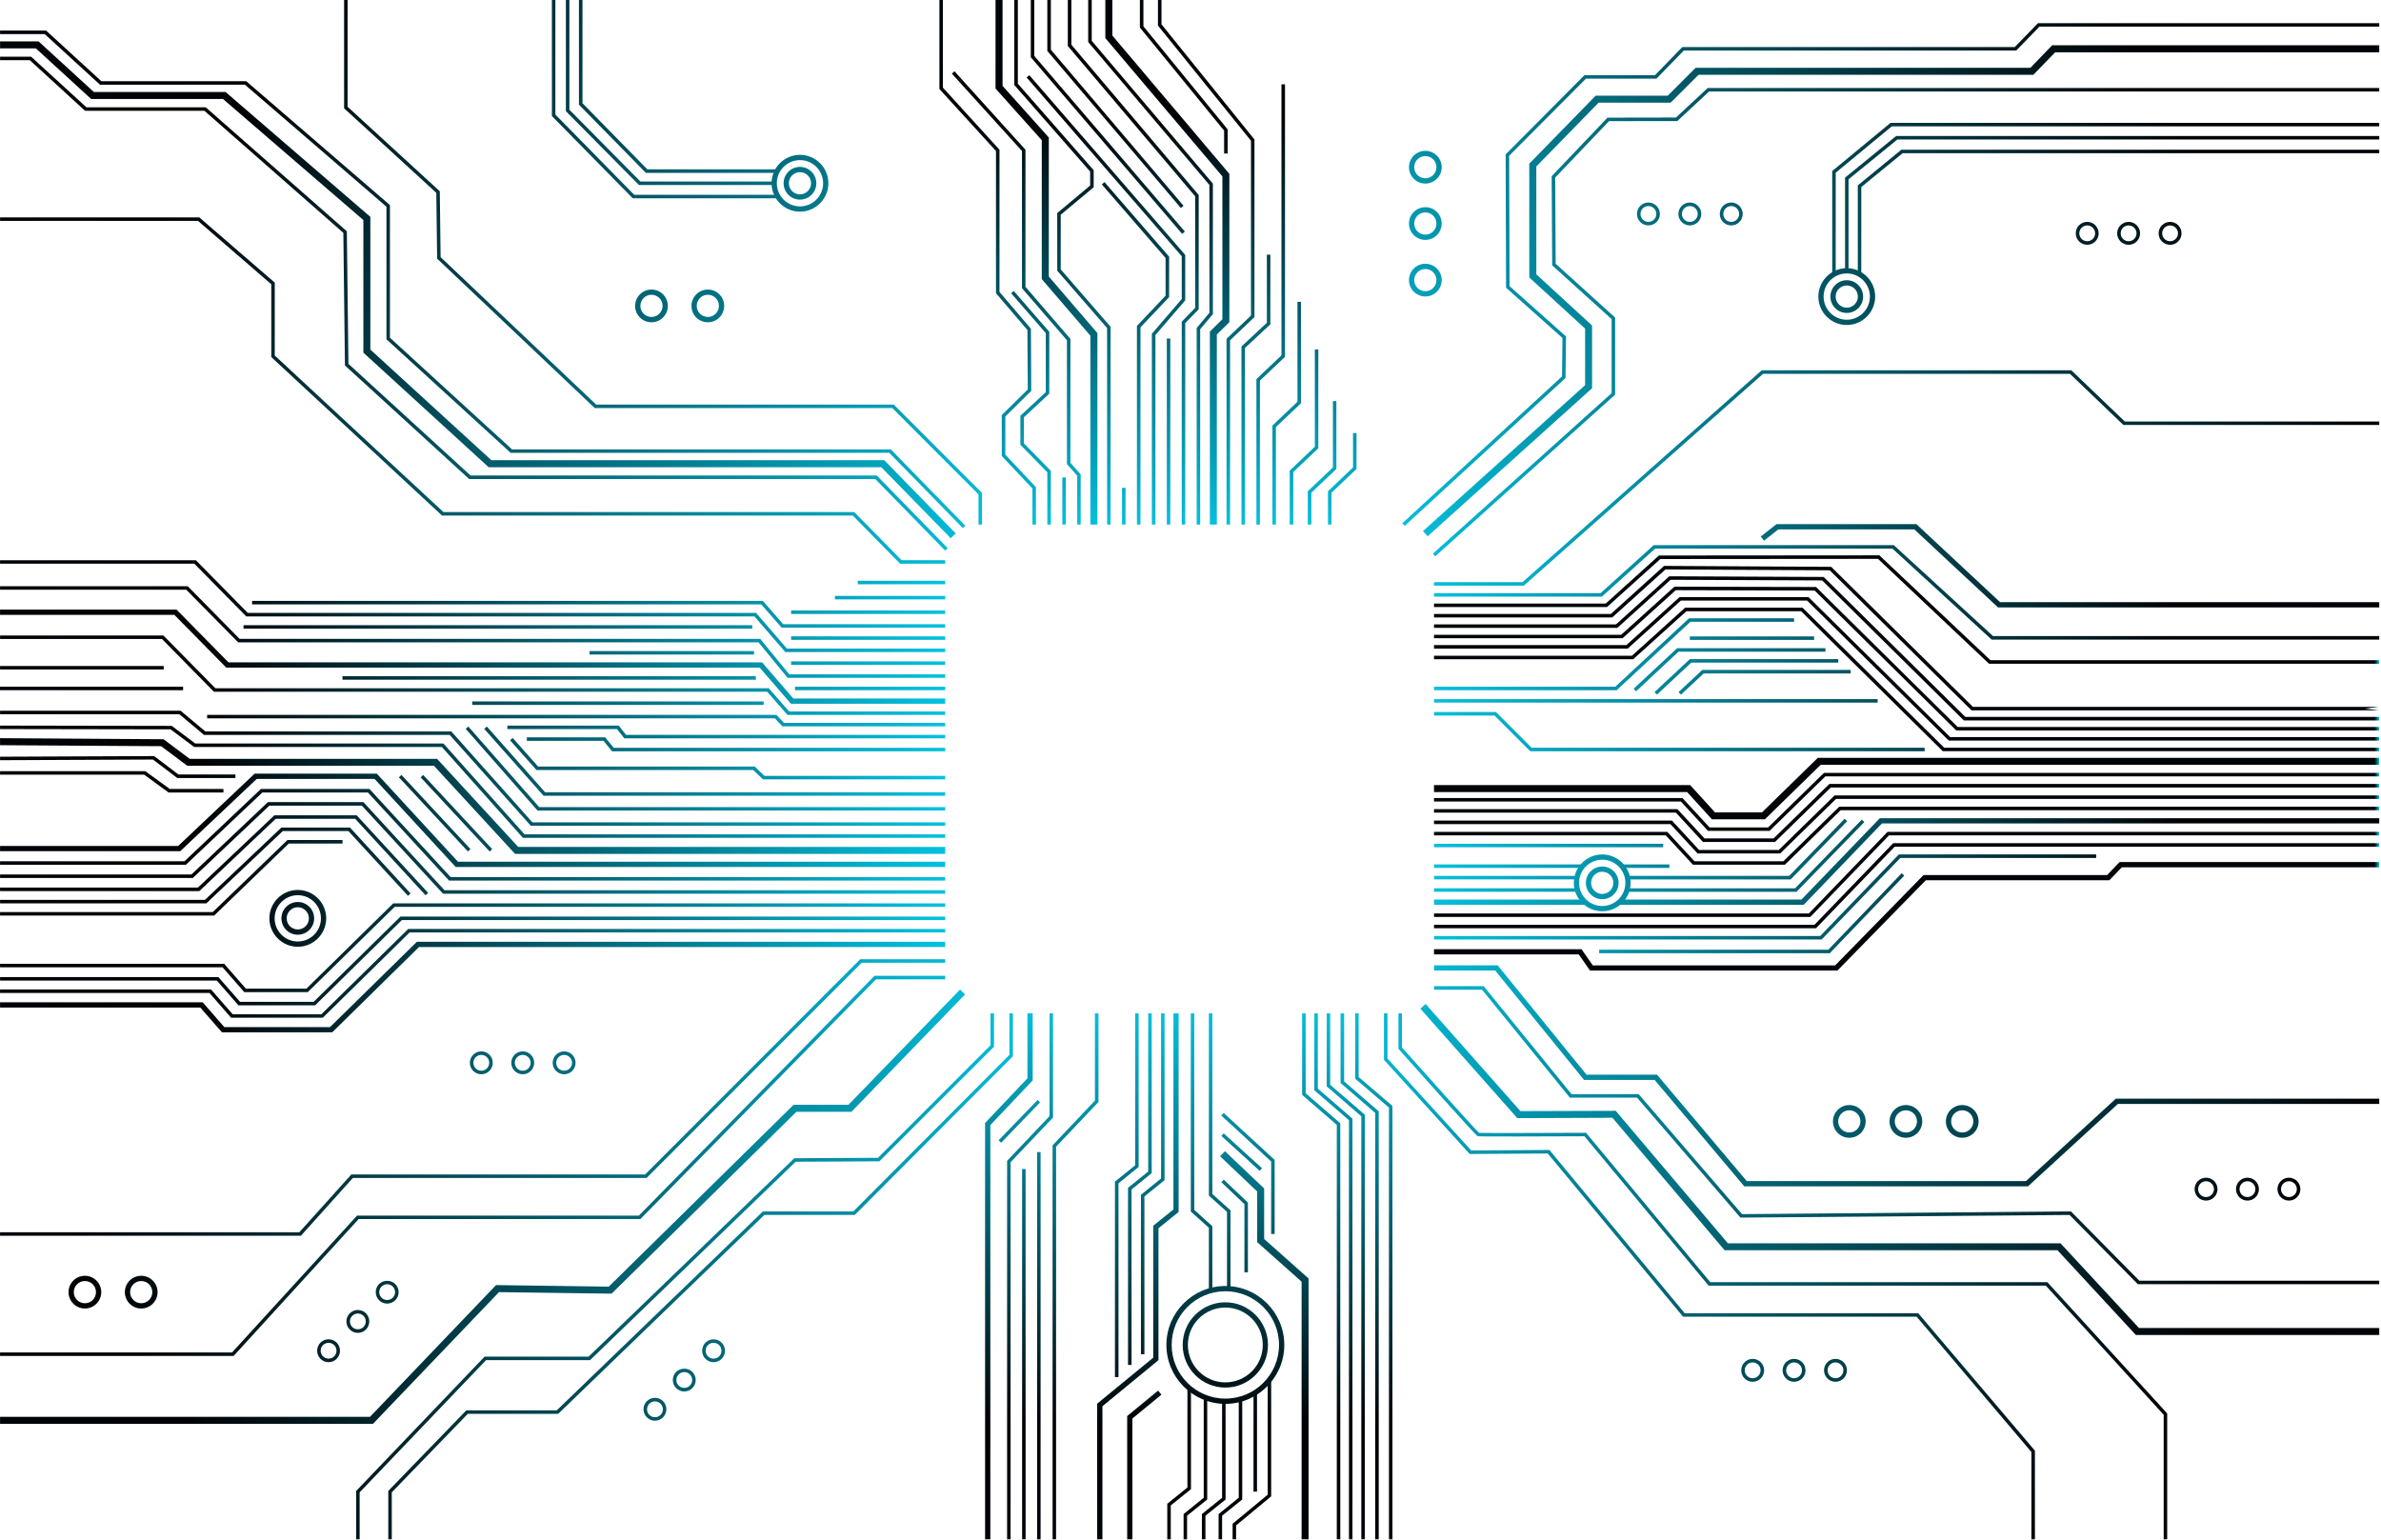 <svg width="1076" height="696" viewBox="0 0 1076 696" fill="none" xmlns="http://www.w3.org/2000/svg">
<g style="mix-blend-mode:color-dodge">
<path d="M900.044 289.044H1075.2V287.442H900.658L855.842 246.367H747.34L723.291 268.066H648.047V269.64H723.905L747.954 247.942H855.228L900.044 289.044Z" fill="url(#paint0_linear_324_5969)"/>
<path d="M898.869 299.963H1075.2V298.362H899.51L849.303 250.961L749.689 251.041L725.64 272.766H648.047V274.341H726.227L750.303 252.642L848.689 252.562L898.869 299.963Z" fill="url(#paint1_linear_324_5969)"/>
<path d="M890.942 321.021H1075.2L1068.7 320.234L1075.2 319.446H891.583L827.549 256.165L752.011 255.738L727.962 277.464H648.047V279.038H728.576L752.625 257.34L826.882 257.74L890.942 321.021Z" fill="url(#paint2_linear_324_5969)"/>
<path d="M887.499 325.587H1075.2V323.985H888.166L824.132 260.731L754.36 260.438L730.311 282.163H648.047V283.737H730.898L754.947 262.012L823.465 262.306L887.499 325.587Z" fill="url(#paint3_linear_324_5969)"/>
<path d="M884.082 330.126H1075.2V328.551H884.723L820.689 265.27H820.369L756.682 265.137L732.633 286.862H648.047V288.437H733.247L757.296 266.711L820.049 266.872L884.082 330.126Z" fill="url(#paint4_linear_324_5969)"/>
<path d="M880.666 334.68H1075.2V333.105H881.306L817.273 269.824H759.031L734.982 291.523H648.047V293.124H735.569L759.618 271.399H816.632L880.666 334.68Z" fill="url(#paint5_linear_324_5969)"/>
<path d="M877.97 339.484H1075.2V337.91H878.61L814.577 274.629H761.514L737.464 296.354H648.047V297.929H738.052L762.101 276.23H813.936L877.97 339.484Z" fill="url(#paint6_linear_324_5969)"/>
<path d="M773.632 370.268H797.574L822.771 345.634H1075.2V342.484H821.49L796.266 367.119H775.02L763.809 354.788H648.047V357.938H762.421L773.632 370.268Z" fill="url(#paint7_linear_324_5969)"/>
<path d="M771.87 375.494H799.683L824.907 350.86H1075.2V349.285H824.266L799.042 373.92H772.564L760.312 360.655H648.047V362.23H759.618L771.87 375.494Z" fill="url(#paint8_linear_324_5969)"/>
<path d="M769.601 380.509H802.138L827.362 355.875H1075.2V354.273H826.722L801.498 378.908H770.295L758.044 365.67H648.047V367.245H757.35L769.601 380.509Z" fill="url(#paint9_linear_324_5969)"/>
<path d="M767.146 385.686H804.487L829.711 361.051H1075.2V359.477H829.044L803.847 384.111H767.84L755.588 370.846H648.047V372.448H754.894L767.146 385.686Z" fill="url(#paint10_linear_324_5969)"/>
<path d="M765.064 390.787H806.596L831.793 366.153H1075.2V364.578H831.152L805.929 389.213H765.731L753.479 375.948H648.047V377.523H752.785L765.064 390.787Z" fill="url(#paint11_linear_324_5969)"/>
<path d="M731.752 408.908H815.111L850.477 372.13H1075.2V369.781H849.49L814.096 406.533H731.752V408.908Z" fill="url(#paint12_linear_324_5969)"/>
<path d="M718.54 438.618H830.352L870.283 397.81H953.241L958.899 391.938H1075.2V389.562H957.885L952.226 395.461H869.268L829.337 436.269H719.794L714.696 428.956H648.047V431.332H713.468L718.54 438.618Z" fill="url(#paint13_linear_324_5969)"/>
<path d="M724.064 411.816C731.137 411.816 736.902 406.051 736.902 398.978C736.902 391.906 731.137 386.141 724.064 386.141C716.99 386.141 711.225 391.906 711.225 398.978C711.225 406.051 716.99 411.816 724.064 411.816ZM724.064 388.516C729.829 388.516 734.527 393.213 734.527 398.978C734.527 404.743 729.829 409.441 724.064 409.441C718.298 409.441 713.6 404.743 713.6 398.978C713.6 393.213 718.298 388.516 724.064 388.516Z" fill="url(#paint14_linear_324_5969)"/>
<path d="M724.067 406.372C728.151 406.372 731.461 403.062 731.461 398.979C731.461 394.895 728.151 391.586 724.067 391.586C719.983 391.586 716.674 394.895 716.674 398.979C716.674 403.062 719.983 406.372 724.067 406.372ZM724.067 393.961C726.843 393.961 729.085 396.203 729.085 398.979C729.085 401.755 726.843 403.997 724.067 403.997C721.291 403.997 719.049 401.755 719.049 398.979C719.049 396.203 721.291 393.961 724.067 393.961Z" fill="url(#paint15_linear_324_5969)"/>
<path d="M648.045 406.535H716.402V408.911H648.045V406.535Z" fill="url(#paint16_linear_324_5969)"/>
<path d="M735.702 403.013H811.881L842.496 371.519L841.375 370.398L811.213 401.438H735.702V403.013Z" fill="url(#paint17_linear_324_5969)"/>
<path d="M735.491 397.43H809.214L834.758 371.114L833.61 370.02L808.546 395.828H735.491V397.43Z" fill="url(#paint18_linear_324_5969)"/>
<path d="M648.045 401.438H712.879V403.012H648.045V401.438Z" fill="url(#paint19_linear_324_5969)"/>
<path d="M648.047 414.382H818.1L853.654 377.524H1075.2V375.949H852.986L817.433 412.807H648.047V414.382Z" fill="url(#paint20_linear_324_5969)"/>
<path d="M648.047 419.506H820.663L856.216 382.648H1075.2V381.047H855.549L819.995 417.905H648.047V419.506Z" fill="url(#paint21_linear_324_5969)"/>
<path d="M648.051 424.577H823.23L858.783 387.719H947.293V386.117H858.116L822.562 423.002H648.051V424.577Z" fill="url(#paint22_linear_324_5969)"/>
<path d="M648.049 395.828H712.43V397.403H648.049V395.828Z" fill="url(#paint23_linear_324_5969)"/>
<path d="M648.05 390.652H715.18V392.227H648.05V390.652Z" fill="url(#paint24_linear_324_5969)"/>
<path d="M648.045 381.312H751.609V382.887H648.045V381.312Z" fill="url(#paint25_linear_324_5969)"/>
<path d="M733.167 390.652H754.414V392.227H733.167V390.652Z" fill="url(#paint26_linear_324_5969)"/>
<path d="M722.676 430.767H826.907L860.539 395.723L859.391 394.629L826.24 429.192H722.676V430.767Z" fill="url(#paint27_linear_324_5969)"/>
<path d="M691.526 339.495H869.773V337.921H692.166L676.045 321.773H648.045V323.375H675.404L691.526 339.495Z" fill="url(#paint28_linear_324_5969)"/>
<path d="M648.045 315.945H848.527V317.52H648.045V315.945Z" fill="url(#paint29_linear_324_5969)"/>
<path d="M648.053 311.918H730.584L763.922 280.985H810.766V279.41H763.308L729.97 310.343H648.053V311.918Z" fill="url(#paint30_linear_324_5969)"/>
<path d="M759.65 313.921L769.927 304.34H836.336V302.738H769.286L758.556 312.774L759.65 313.921Z" fill="url(#paint31_linear_324_5969)"/>
<path d="M748.783 313.926L764.317 299.434H830.727V297.859H763.677L747.688 312.779L748.783 313.926Z" fill="url(#paint32_linear_324_5969)"/>
<path d="M739.36 312.421L758.524 294.512H824.934V292.938H757.911L738.265 311.247L739.36 312.421Z" fill="url(#paint33_linear_324_5969)"/>
<path d="M763.653 287.609H819.812V289.184H763.653V287.609Z" fill="url(#paint34_linear_324_5969)"/>
<path d="M902.927 274.503H1075.2V272.128H903.861L866.039 236.871H802.806L795.706 242.476L797.2 244.344L803.633 239.246H865.104L902.927 274.503Z" fill="url(#paint35_linear_324_5969)"/>
<path d="M554.496 583.054H556.07V546.97L547.876 539.604V457.934H546.301V540.324L554.496 547.664V583.054Z" fill="url(#paint36_linear_324_5969)"/>
<path d="M546.3 583.054H547.875V554.149L539.707 546.783V457.934H538.132V547.504L546.3 554.843V583.054Z" fill="url(#paint37_linear_324_5969)"/>
<path d="M515.601 611.986H517.175V540.698L526.277 533.332V457.934H524.702V532.584L515.601 539.95V611.986Z" fill="url(#paint38_linear_324_5969)"/>
<path d="M534.878 695.635H536.453V684.986L545.555 677.646V631.02H543.98V676.872L534.878 684.238V695.635Z" fill="url(#paint39_linear_324_5969)"/>
<path d="M543.148 695.639H544.75V684.99L553.852 677.65V633.266H552.277V676.876L543.148 684.243V695.639Z" fill="url(#paint40_linear_324_5969)"/>
<path d="M550.702 695.632H552.277V684.983L561.379 677.643V632.324H559.804V676.869L550.702 684.235V695.632Z" fill="url(#paint41_linear_324_5969)"/>
<path d="M557.027 695.638H558.602V689.366L574.457 676.235V623.656H572.882V675.487L557.027 688.619V695.638Z" fill="url(#paint42_linear_324_5969)"/>
<path d="M527.508 695.639H529.082V680.319L538.211 672.98V627.527H536.609V672.232L527.508 679.572V695.639Z" fill="url(#paint43_linear_324_5969)"/>
<path d="M509.761 616.843H511.363V537.548L520.465 530.182V457.934H518.89V529.435L509.761 536.801V616.843Z" fill="url(#paint44_linear_324_5969)"/>
<path d="M503.859 622.341H505.461V534.746L514.562 527.38V457.934H512.988V526.632L503.859 533.999V622.341Z" fill="url(#paint45_linear_324_5969)"/>
<path d="M604.113 695.631H605.688V507.629L590.046 494.071V457.934H588.445V494.792L604.113 508.35V695.631Z" fill="url(#paint46_linear_324_5969)"/>
<path d="M445.17 695.631H447.546V508.457L466.684 488.253V457.934H464.308V487.319L445.17 507.496V695.631Z" fill="url(#paint47_linear_324_5969)"/>
<path d="M455.12 695.631H456.695V525.218L475.859 505.041V457.934H474.285V504.4L455.12 524.604V695.631Z" fill="url(#paint48_linear_324_5969)"/>
<path d="M475.675 695.631H477.249V518.225L496.414 498.021V457.934H494.813V497.381L475.675 517.585V695.631Z" fill="url(#paint49_linear_324_5969)"/>
<path d="M609.609 695.631H611.184V505.521L595.542 491.963V457.934H593.967V492.71L609.609 506.242V695.631Z" fill="url(#paint50_linear_324_5969)"/>
<path d="M615.195 695.631H616.77V503.76L601.128 490.228V457.934H599.553V490.949L615.195 504.48V695.631Z" fill="url(#paint51_linear_324_5969)"/>
<path d="M621.465 695.631H623.066V502.238L607.425 488.707V457.934H605.824V489.427L621.465 502.959V695.631Z" fill="url(#paint52_linear_324_5969)"/>
<path d="M627.683 695.631H629.258V499.783L613.99 486.732V457.934H612.415V487.452L627.683 500.53V695.631Z" fill="url(#paint53_linear_324_5969)"/>
<path d="M562.367 575H563.941V543.48L553.024 533.098L551.93 534.245L562.367 544.174V575Z" fill="url(#paint54_linear_324_5969)"/>
<path d="M588.206 695.631H591.355V577.77L571.283 559.915V537.095L553.56 520.254L551.371 522.549L568.134 538.456V561.356L588.206 579.211V695.631Z" fill="url(#paint55_linear_324_5969)"/>
<path d="M574.456 557.652H576.031V524.21L552.996 502.965L551.929 504.139L574.456 524.904V557.652Z" fill="url(#paint56_linear_324_5969)"/>
<path d="M553.005 512.195L570.336 527.969L569.276 529.133L551.945 513.359L553.005 512.195Z" fill="url(#paint57_linear_324_5969)"/>
<path d="M553.748 634.436C568.429 634.436 580.387 622.479 580.387 607.8C580.387 593.121 568.429 581.164 553.748 581.164C539.068 581.164 527.11 593.121 527.11 607.8C527.11 622.479 539.068 634.436 553.748 634.436ZM553.748 583.539C567.121 583.539 578.011 594.429 578.011 607.8C578.011 621.172 567.121 632.061 553.748 632.061C540.376 632.061 529.486 621.172 529.486 607.8C529.486 594.429 540.376 583.539 553.748 583.539Z" fill="url(#paint58_linear_324_5969)"/>
<path d="M553.744 627.071C564.367 627.071 573.016 618.424 573.016 607.801C573.016 597.179 564.367 588.531 553.744 588.531C543.121 588.531 534.473 597.179 534.473 607.801C534.473 618.424 543.121 627.071 553.744 627.071ZM553.744 590.907C563.06 590.907 570.667 598.486 570.667 607.801C570.667 617.116 563.086 624.722 553.744 624.722C544.402 624.722 536.822 617.142 536.822 607.801C536.822 598.46 544.402 590.907 553.744 590.907Z" fill="url(#paint59_linear_324_5969)"/>
<path d="M566.48 629.367H568.055V674.099H566.48V629.367Z" fill="url(#paint60_linear_324_5969)"/>
<path d="M509.386 695.639H511.735V641.058L524.867 630.276L523.346 628.461L509.386 639.937V695.639Z" fill="url(#paint61_linear_324_5969)"/>
<path d="M495.825 695.631H498.2V635.499L523.531 614.681V555.057L532.633 547.717V457.934H530.284V546.569L521.155 553.936V613.56L495.825 634.351V695.631Z" fill="url(#paint62_linear_324_5969)"/>
<path d="M468.895 497.109L470.027 498.203L452.425 516.417L451.292 515.322L468.895 497.109Z" fill="url(#paint63_linear_324_5969)"/>
<path d="M468.679 520.629H470.254V695.659H468.679V520.629Z" fill="url(#paint64_linear_324_5969)"/>
<path d="M461.902 528.32H463.477V695.637H461.902V528.32Z" fill="url(#paint65_linear_324_5969)"/>
<path d="M104.441 459.939H145.893L146.107 459.698L185.103 421.399H427.145V419.824H184.463L184.223 420.064L145.226 458.364H105.162L95.366 447.154H0.023V448.729H94.645L104.441 459.939Z" fill="url(#paint66_linear_324_5969)"/>
<path d="M107.777 454.337H142.37L142.61 454.123L181.607 415.797H427.145V414.223H180.966L180.726 414.463L141.729 452.762H108.498L98.675 441.553H0.023V443.127H97.981L107.777 454.337Z" fill="url(#paint67_linear_324_5969)"/>
<path d="M110.393 448.36H139.114L139.327 448.12L178.35 409.821H427.145V408.246H177.683L177.47 408.486L138.473 446.786H111.114L101.318 435.576H0.023V437.151H100.597L110.393 448.36Z" fill="url(#paint68_linear_324_5969)"/>
<path d="M100.304 466.532H150.137L189.347 427.993H427.145V425.617H188.387L149.15 464.157H101.371L91.576 452.947H0.023V455.323H90.508L100.304 466.532Z" fill="url(#paint69_linear_324_5969)"/>
<path d="M200.211 403.892H427.145V402.317H200.878L164.23 362.496H121.07L86.504 395.191H0.023V396.765H87.145L121.71 364.097H163.537L200.211 403.892Z" fill="url(#paint70_linear_324_5969)"/>
<path d="M202.934 397.938H427.145V396.364H203.628L166.953 356.543H117.92L83.354 389.238H0.023V390.812H83.995L118.561 358.144H166.259L202.934 397.938Z" fill="url(#paint71_linear_324_5969)"/>
<path d="M205.923 391.798H427.145V389.423H206.964L170.29 349.629H115.064L80.525 382.297H0.023V384.672H81.459L116.025 352.004H169.275L205.923 391.798Z" fill="url(#paint72_linear_324_5969)"/>
<path d="M232.775 385.905H427.145V382.729H234.163L197.515 342.935H85.73L73.906 334.074L0.023 333.594V336.77L72.838 337.224L84.662 346.084H196.127L232.775 385.905Z" fill="url(#paint73_linear_324_5969)"/>
<path d="M236.325 378.643H427.145V377.068H237.046L200.371 335.993H88.239L77.616 328.04H77.349L0.023 327.906V329.481L77.109 329.614L87.732 337.568H199.677L236.325 378.643Z" fill="url(#paint74_linear_324_5969)"/>
<path d="M239.902 373.198H427.145V371.624H240.596L203.948 330.548H92.777L81.62 321.207H0.023V322.782H81.059L92.189 332.123H203.227L239.902 373.198Z" fill="url(#paint75_linear_324_5969)"/>
<path d="M192.31 404.583L193.484 403.515L161.187 368.445H124.006L89.44 401.113H0.022V402.715H90.054L124.62 370.02H160.493L192.31 404.583Z" fill="url(#paint76_linear_324_5969)"/>
<path d="M0.023 408.246H93.231L127.797 375.578H157.452L184.357 404.83L185.531 403.762L158.145 373.977H127.183L92.617 406.671H0.023V408.246Z" fill="url(#paint77_linear_324_5969)"/>
<path d="M80.13 351.612H106.395V350.011H80.637L69.667 341.684H69.4L0.028 341.977V343.552L69.133 343.258L80.13 351.612Z" fill="url(#paint78_linear_324_5969)"/>
<path d="M76.18 358.147H100.977V356.545H76.714L65.663 348.512H0.028V350.086H65.156L76.18 358.147Z" fill="url(#paint79_linear_324_5969)"/>
<path d="M353.235 283.653H427.145V282.078H353.929L344.747 271.562H113.916V273.137H344.026L353.235 283.653Z" fill="url(#paint80_linear_324_5969)"/>
<path d="M354.89 294.678H427.145V293.103H355.611L341.677 276.983H111.968L88.506 253.176H0.023V254.75H87.839L111.301 278.584H340.957L354.89 294.678Z" fill="url(#paint81_linear_324_5969)"/>
<path d="M355.931 306.34H427.145V304.739H356.678L343.546 288.725H108.285L84.822 264.918H0.023V266.493H84.155L107.644 290.3H342.798L355.931 306.34Z" fill="url(#paint82_linear_324_5969)"/>
<path d="M357.426 318.031H427.145V315.656H358.493L344.4 299.322H103.24L79.778 275.488H0.023V277.864H78.79L102.252 301.697H343.306L357.426 318.031Z" fill="url(#paint83_linear_324_5969)"/>
<path d="M355.904 323.101H427.145V321.526H356.625L347.416 311.037H97.341L73.852 287.203H0.023V288.778H73.212L96.674 312.612H346.722L355.904 323.101Z" fill="url(#paint84_linear_324_5969)"/>
<path d="M357.506 287.582H427.145V289.157H357.506V287.582Z" fill="url(#paint85_linear_324_5969)"/>
<path d="M357.506 275.891H427.145V277.465H357.506V275.891Z" fill="url(#paint86_linear_324_5969)"/>
<path d="M377.311 269.297H427.145V270.872H377.311V269.297Z" fill="url(#paint87_linear_324_5969)"/>
<path d="M387.641 262.465H427.145V264.04H387.641V262.465Z" fill="url(#paint88_linear_324_5969)"/>
<path d="M357.506 298.895H427.145V300.469H357.506V298.895Z" fill="url(#paint89_linear_324_5969)"/>
<path d="M359.267 310.344H427.145V311.918H359.267V310.344Z" fill="url(#paint90_linear_324_5969)"/>
<path d="M353.582 328.255H427.145V326.681H354.276L350.859 323.051H93.604V324.625H350.165L353.582 328.255Z" fill="url(#paint91_linear_324_5969)"/>
<path d="M0.002 310.344H82.746V311.918H0.002V310.344Z" fill="url(#paint92_linear_324_5969)"/>
<path d="M0.025 300.977H73.988V302.551H0.025V300.977Z" fill="url(#paint93_linear_324_5969)"/>
<path d="M181.425 350.21L212.609 383.719L211.457 384.791L180.272 351.283L181.425 350.21Z" fill="url(#paint94_linear_324_5969)"/>
<path d="M191.241 350.218L222.426 383.727L221.273 384.799L190.089 351.291L191.241 350.218Z" fill="url(#paint95_linear_324_5969)"/>
<path d="M0.026 413.768H96.784L96.997 413.555L130.522 381.207H154.785V379.605H129.882L129.668 379.846L96.143 412.193H0.026V413.768Z" fill="url(#paint96_linear_324_5969)"/>
<path d="M242.918 366.311H427.145V364.737H243.639L211.635 328.332L210.461 329.373L242.918 366.311Z" fill="url(#paint97_linear_324_5969)"/>
<path d="M245.64 359.612H427.145V358.037H246.334L220.016 328.332L218.815 329.373L245.64 359.612Z" fill="url(#paint98_linear_324_5969)"/>
<path d="M213.397 316.992H345.094V318.567H213.397V316.992Z" fill="url(#paint99_linear_324_5969)"/>
<path d="M154.759 305.598H341.574V307.172H154.759V305.598Z" fill="url(#paint100_linear_324_5969)"/>
<path d="M266.433 294.227H340.77V295.801H266.433V294.227Z" fill="url(#paint101_linear_324_5969)"/>
<path d="M110.045 282.535H339.941V284.11H110.045V282.535Z" fill="url(#paint102_linear_324_5969)"/>
<path d="M282.128 333.671H427.145V332.097H282.902L279.619 327.906H229.278V329.481H278.845L282.128 333.671Z" fill="url(#paint103_linear_324_5969)"/>
<path d="M344.774 352.198H427.145V350.623H345.414L341.09 346.406H243.158L231.681 333.488L230.48 334.529L242.464 348.007H340.45L344.774 352.198Z" fill="url(#paint104_linear_324_5969)"/>
<path d="M276.576 339.517H427.145V337.943H277.35L273.48 333.219H238.087V334.793H272.733L276.576 339.517Z" fill="url(#paint105_linear_324_5969)"/>
<path d="M134.575 427.859C141.649 427.859 147.414 422.094 147.414 415.021C147.414 407.949 141.649 402.184 134.575 402.184C127.502 402.184 121.737 407.949 121.737 415.021C121.737 422.094 127.502 427.859 134.575 427.859ZM134.575 404.559C140.341 404.559 145.038 409.256 145.038 415.021C145.038 420.786 140.341 425.484 134.575 425.484C128.81 425.484 124.112 420.786 124.112 415.021C124.112 409.256 128.81 404.559 134.575 404.559Z" fill="url(#paint106_linear_324_5969)"/>
<path d="M134.571 422.415C138.655 422.415 141.965 419.105 141.965 415.022C141.965 410.938 138.655 407.629 134.571 407.629C130.487 407.629 127.178 410.938 127.178 415.022C127.178 419.105 130.487 422.415 134.571 422.415ZM134.571 410.004C137.347 410.004 139.589 412.246 139.589 415.022C139.589 417.798 137.347 420.04 134.571 420.04C131.795 420.04 129.553 417.798 129.553 415.022C129.553 412.246 131.795 410.004 134.571 410.004Z" fill="url(#paint107_linear_324_5969)"/>
<path d="M466.57 237.056H468.145V220.162L454.318 205.456V188.215L466.036 176.658L465.876 148.554L451.676 131.926V67.631L451.462 67.418L426.105 39.607V0H424.53V40.221L424.744 40.461L450.101 68.245V132.514L464.301 149.141L464.461 176.017L452.717 187.574V206.07L466.57 220.776V237.056Z" fill="url(#paint108_linear_324_5969)"/>
<path d="M473.297 237.054H474.898V212.793L462.7 200.356V188.586L474.178 177.91V149.939L458.136 131.523L456.962 132.538L472.603 150.553V177.216L461.125 187.892V200.996L473.297 213.434V237.054Z" fill="url(#paint109_linear_324_5969)"/>
<path d="M480.077 215.781H481.652V237.053H480.077V215.781Z" fill="url(#paint110_linear_324_5969)"/>
<path d="M486.8 237.053H488.375V214.394L483.731 209.136V153.168L483.544 152.928L463.418 129.628V67.628L463.205 67.414L431.335 32.211L430.16 33.279L461.843 68.242V130.215L462.03 130.455L482.156 153.755V209.723L486.8 214.981V237.053Z" fill="url(#paint111_linear_324_5969)"/>
<path d="M492.757 237.056H495.934V150.529L473.966 124.96V62.133L453.067 38.807V0H449.89V40.008L470.79 63.361V126.135L492.757 151.703V237.056Z" fill="url(#paint112_linear_324_5969)"/>
<path d="M500.308 237.056H501.883V147.673L479.355 121.758V97.043L494.249 84.606V76.919L459.977 37.819V0H458.375V38.406L492.647 77.533V83.859L477.78 96.296V122.345L500.308 148.26V237.056Z" fill="url(#paint113_linear_324_5969)"/>
<path d="M507.062 220.457H508.637V237.058H507.062V220.457Z" fill="url(#paint114_linear_324_5969)"/>
<path d="M513.789 237.051H515.39V147.934L528.336 134.269V115.96L528.122 115.747L499.135 82.305L497.934 83.346L526.734 116.574V133.629L513.789 147.294V237.051Z" fill="url(#paint115_linear_324_5969)"/>
<path d="M520.54 237.053H522.142V151.407L535.621 135.74V115.216L465.155 33.973L463.954 35.014L534.046 115.803V135.153L520.54 150.819V237.053Z" fill="url(#paint116_linear_324_5969)"/>
<path d="M527.296 152.984H528.871V237.056H527.296V152.984Z" fill="url(#paint117_linear_324_5969)"/>
<path d="M534.046 237.056H535.621V146.018L541.707 139.773V88.129L484.16 20.204V0H482.558V20.765L482.745 21.005L540.106 88.716V139.133L534.046 145.378V237.056Z" fill="url(#paint118_linear_324_5969)"/>
<path d="M540.8 237.056H542.375V148.794L548.113 141.962V82.978L547.926 82.764L493.368 18.442V0H491.767V19.03L491.98 19.243L546.538 83.565V141.374L540.8 148.207V237.056Z" fill="url(#paint119_linear_324_5969)"/>
<path d="M546.754 237.056H549.904V151.169L555.562 145.591V78.574L502.686 16.067V0H499.51V17.215L552.413 79.722V144.284L546.754 149.835V237.056Z" fill="url(#paint120_linear_324_5969)"/>
<path d="M554.281 237.056H555.883V153.785L566.906 143.296V63.041L524.893 10.996V0H523.292V11.557L565.331 63.601V142.602L554.281 153.118V237.056Z" fill="url(#paint121_linear_324_5969)"/>
<path d="M561.038 237.057H562.612V157.255L574.09 146.553V115.086H572.515V145.886L561.038 156.561V237.057Z" fill="url(#paint122_linear_324_5969)"/>
<path d="M567.788 237.057H569.363V172.015L580.707 161.259V38.113H579.106V160.592L567.788 171.321V237.057Z" fill="url(#paint123_linear_324_5969)"/>
<path d="M575.022 237.056H576.597V192.992L587.914 182.263V136.41H586.339V181.569L575.022 192.325V237.056Z" fill="url(#paint124_linear_324_5969)"/>
<path d="M582.843 237.056H584.444V213.329L595.762 202.6V157.895H594.187V201.906L582.843 212.661V237.056Z" fill="url(#paint125_linear_324_5969)"/>
<path d="M591.007 237.058H592.608V222.672L603.926 211.943V181.25H602.351V211.249L591.007 222.005V237.058Z" fill="url(#paint126_linear_324_5969)"/>
<path d="M600.135 237.057H601.71V222.671L613.027 211.942V195.715H611.452V211.248L600.135 222.004V237.057Z" fill="url(#paint127_linear_324_5969)"/>
<path d="M533.647 94.001L534.848 92.986L474.898 22.473V0H473.296V23.06L473.51 23.273L533.647 94.001Z" fill="url(#paint128_linear_324_5969)"/>
<path d="M534.236 105.691L535.438 104.65L467.4 25.275V0H465.825V25.862L466.012 26.076L534.236 105.691Z" fill="url(#paint129_linear_324_5969)"/>
<path d="M553.188 69.393H554.789V58.477L516.727 11.903V0H515.125V12.464L515.312 12.678L553.188 59.037V69.393Z" fill="url(#paint130_linear_324_5969)"/>
<path d="M175.473 695.631H177.048V674.412L211.4 638.942H252.238L252.479 638.728L345.419 549.052H386.284L386.525 548.811L457.738 477.364V457.934H456.163V476.723L385.617 547.477H344.779L344.538 547.69L251.598 637.367H210.733L210.492 637.607L175.473 673.772V695.631Z" fill="url(#paint131_linear_324_5969)"/>
<path d="M160.951 695.631H162.526V674.412L219.673 614.655H266.65L266.891 614.441L359.591 525.004L397.44 524.818L397.653 524.577L449.195 473.04V457.934H447.621V472.399L396.773 523.243L358.95 523.43L358.737 523.643L266.01 613.08H219.005L218.765 613.32L160.951 673.799V695.631Z" fill="url(#paint132_linear_324_5969)"/>
<path d="M0.027 612.766H105.566L105.806 612.526L162.072 550.926H289.392L289.606 550.686L395.866 442.594H427.148V440.992H395.198L394.958 441.232L288.725 549.352H161.378L161.138 549.592L104.872 611.191H0.027V612.766Z" fill="url(#paint133_linear_324_5969)"/>
<path d="M0.027 643.482H168.532L225.492 583.937L276.394 584.631L276.847 584.178L359.912 502.454H384.762L436.117 449.396L433.848 447.207L383.428 499.278H358.631L275.112 581.455L224.158 580.761L167.198 640.306H0.027V643.482Z" fill="url(#paint134_linear_324_5969)"/>
<path d="M0.027 558.453H135.995L136.235 558.186L159.457 532.35H292.195L389.433 435.067H427.148V433.492H388.766L291.527 530.776H158.763L158.522 531.042L135.274 556.878H0.027V558.453Z" fill="url(#paint135_linear_324_5969)"/>
<path d="M254.935 485.484C257.791 485.484 260.113 483.162 260.113 480.307C260.113 477.451 257.791 475.129 254.935 475.129C252.079 475.129 249.757 477.451 249.757 480.307C249.757 483.162 252.079 485.484 254.935 485.484ZM254.935 476.73C256.91 476.73 258.512 478.332 258.512 480.307C258.512 482.282 256.91 483.883 254.935 483.883C252.96 483.883 251.358 482.282 251.358 480.307C251.358 478.332 252.96 476.73 254.935 476.73Z" fill="url(#paint136_linear_324_5969)"/>
<path d="M236.224 485.484C239.08 485.484 241.402 483.162 241.402 480.307C241.402 477.451 239.08 475.129 236.224 475.129C233.368 475.129 231.046 477.451 231.046 480.307C231.046 483.162 233.368 485.484 236.224 485.484ZM236.224 476.73C238.199 476.73 239.801 478.332 239.801 480.307C239.801 482.282 238.199 483.883 236.224 483.883C234.249 483.883 232.647 482.282 232.647 480.307C232.647 478.332 234.249 476.73 236.224 476.73Z" fill="url(#paint137_linear_324_5969)"/>
<path d="M217.509 485.484C220.365 485.484 222.688 483.162 222.688 480.307C222.688 477.451 220.365 475.129 217.509 475.129C214.653 475.129 212.331 477.451 212.331 480.307C212.331 483.162 214.653 485.484 217.509 485.484ZM217.509 476.73C219.485 476.73 221.086 478.332 221.086 480.307C221.086 482.282 219.485 483.883 217.509 483.883C215.534 483.883 213.933 482.282 213.933 480.307C213.933 478.332 215.534 476.73 217.509 476.73Z" fill="url(#paint138_linear_324_5969)"/>
<path d="M322.463 615.599C323.798 615.599 325.105 615.092 326.12 614.078C328.122 612.05 328.122 608.794 326.12 606.765C324.118 604.764 320.835 604.737 318.806 606.765C316.804 608.794 316.804 612.05 318.806 614.078C319.82 615.092 321.128 615.599 322.463 615.599ZM322.463 606.845C323.37 606.845 324.305 607.192 324.999 607.886C326.387 609.274 326.387 611.569 324.999 612.957C323.611 614.345 321.315 614.345 319.927 612.957C318.539 611.569 318.539 609.274 319.927 607.886C320.621 607.192 321.555 606.845 322.463 606.845Z" fill="url(#paint139_linear_324_5969)"/>
<path d="M309.228 628.831C310.616 628.831 311.897 628.297 312.885 627.309C313.872 626.322 314.406 625.041 314.406 623.653C314.406 622.265 313.872 620.984 312.885 619.996C310.936 618.048 307.52 618.048 305.571 619.996C304.584 620.984 304.05 622.265 304.05 623.653C304.05 625.041 304.584 626.322 305.571 627.309C306.559 628.297 307.84 628.831 309.228 628.831ZM309.228 620.076C310.189 620.076 311.096 620.45 311.764 621.117C312.431 621.785 312.805 622.692 312.805 623.653C312.805 624.614 312.431 625.521 311.764 626.188C310.403 627.55 308.054 627.55 306.692 626.188C306.025 625.521 305.651 624.614 305.651 623.653C305.651 622.692 306.025 621.785 306.692 621.117C307.36 620.45 308.267 620.076 309.228 620.076Z" fill="url(#paint140_linear_324_5969)"/>
<path d="M295.986 642.045C297.321 642.045 298.629 641.538 299.643 640.523C301.645 638.495 301.645 635.239 299.643 633.211C297.615 631.182 294.358 631.209 292.33 633.211C290.301 635.239 290.301 638.495 292.33 640.523C293.344 641.538 294.652 642.045 295.986 642.045ZM295.986 633.317C296.894 633.317 297.828 633.664 298.522 634.358C299.91 635.746 299.91 638.041 298.522 639.429C297.107 640.817 294.839 640.817 293.451 639.429C292.063 638.041 292.063 635.746 293.451 634.358C294.145 633.664 295.079 633.317 295.986 633.317Z" fill="url(#paint141_linear_324_5969)"/>
<path d="M174.962 589.12C176.35 589.12 177.632 588.586 178.619 587.598C179.607 586.611 180.141 585.33 180.141 583.942C180.141 582.554 179.607 581.273 178.619 580.285C176.671 578.337 173.281 578.337 171.306 580.285C169.304 582.287 169.304 585.57 171.306 587.598C172.293 588.586 173.574 589.12 174.962 589.12ZM174.962 580.366C175.923 580.366 176.831 580.739 177.498 581.406C178.165 582.074 178.539 582.981 178.539 583.942C178.539 584.903 178.165 585.81 177.498 586.477C176.137 587.839 173.788 587.839 172.427 586.477C171.039 585.09 171.039 582.794 172.427 581.406C173.094 580.739 174.002 580.366 174.962 580.366Z" fill="url(#paint142_linear_324_5969)"/>
<path d="M161.721 602.353C163.109 602.353 164.39 601.82 165.377 600.832C167.379 598.83 167.379 595.548 165.377 593.519C163.349 591.491 160.066 591.517 158.064 593.519C157.076 594.507 156.542 595.788 156.542 597.176C156.542 598.563 157.076 599.845 158.064 600.832C159.051 601.82 160.333 602.353 161.721 602.353ZM161.721 593.599C162.628 593.599 163.562 593.946 164.256 594.64C165.644 596.028 165.644 598.323 164.256 599.711C162.895 601.072 160.546 601.072 159.185 599.711C158.518 599.044 158.144 598.136 158.144 597.176C158.144 596.215 158.518 595.307 159.185 594.64C159.879 593.946 160.813 593.599 161.721 593.599Z" fill="url(#paint143_linear_324_5969)"/>
<path d="M148.486 615.599C149.821 615.599 151.129 615.092 152.143 614.078C154.145 612.05 154.145 608.794 152.143 606.765C150.141 604.764 146.858 604.737 144.83 606.765C142.828 608.794 142.828 612.05 144.83 614.078C145.844 615.092 147.152 615.599 148.486 615.599ZM148.486 606.845C149.394 606.845 150.328 607.192 151.022 607.886C152.41 609.274 152.41 611.569 151.022 612.957C149.634 614.345 147.339 614.345 145.951 612.957C144.563 611.569 144.563 609.274 145.951 607.886C146.645 607.192 147.579 606.845 148.486 606.845Z" fill="url(#paint144_linear_324_5969)"/>
<path d="M63.817 591.337C67.901 591.337 71.211 588.027 71.211 583.944C71.211 579.86 67.901 576.551 63.817 576.551C59.733 576.551 56.424 579.86 56.424 583.944C56.424 588.027 59.733 591.337 63.817 591.337ZM63.817 578.926C66.593 578.926 68.835 581.168 68.835 583.944C68.835 586.719 66.593 588.961 63.817 588.961C61.041 588.961 58.799 586.719 58.799 583.944C58.799 581.168 61.041 578.926 63.817 578.926Z" fill="url(#paint145_linear_324_5969)"/>
<path d="M38.36 591.337C42.444 591.337 45.754 588.027 45.754 583.944C45.754 579.86 42.444 576.551 38.36 576.551C34.276 576.551 30.967 579.86 30.967 583.944C30.967 588.027 34.276 591.337 38.36 591.337ZM38.36 578.926C41.136 578.926 43.378 581.168 43.378 583.944C43.378 586.719 41.136 588.961 38.36 588.961C35.584 588.961 33.342 586.719 33.342 583.944C33.342 581.168 35.584 578.926 38.36 578.926Z" fill="url(#paint146_linear_324_5969)"/>
<path d="M788.259 536.138H916.459L957.111 498.879H1075.2V496.504H956.177L915.552 533.762H789.38L748.835 485.668H716.965L676.821 436.266H648.047V438.614H675.7L715.844 488.043H747.741L788.259 536.138Z" fill="url(#paint147_linear_324_5969)"/>
<path d="M918.008 695.631H919.609V655.596L866.866 593.463H761.327L700.203 519.693L664.863 519.907L627.014 478.378V457.934H625.439V478.992L625.653 479.205L664.169 521.508L699.456 521.295L760.58 595.038H866.146L918.008 656.183V695.631Z" fill="url(#paint148_linear_324_5969)"/>
<path d="M977.796 695.634H979.371V638.758L979.158 638.518L925.213 579.428H772.884L716.751 511.93H716.377C698.227 512.01 671.054 512.09 668.385 511.956C666.303 510.035 646.685 488.123 633.552 473.363V457.91H631.978V473.977L632.165 474.191C666.891 513.211 667.584 513.398 667.878 513.478C668.625 513.691 698.173 513.584 716.03 513.504L772.136 581.002H924.52L977.796 639.346V695.607V695.634Z" fill="url(#paint149_linear_324_5969)"/>
<path d="M966.106 580.339H1075.2V578.765H966.773L935.891 547.458H935.571L787.244 548.686L740.534 494.479H710.212L670.495 445.664H648.047V447.265H669.747L709.438 496.054H739.813L786.524 550.26L935.25 549.059L966.106 580.339Z" fill="url(#paint150_linear_324_5969)"/>
<path d="M965.225 603.314H1075.2V600.138H966.613L931.166 561.865H780.838L730.151 502L687.097 502.134L644.257 453.719L641.881 455.827L685.682 505.31L728.683 505.149L779.37 565.014H929.805L965.225 603.314Z" fill="url(#paint151_linear_324_5969)"/>
<path d="M886.759 514.177C890.843 514.177 894.152 510.867 894.152 506.784C894.152 502.7 890.843 499.391 886.759 499.391C882.675 499.391 879.365 502.7 879.365 506.784C879.365 510.867 882.675 514.177 886.759 514.177ZM886.759 501.766C889.535 501.766 891.777 504.008 891.777 506.784C891.777 509.559 889.535 511.801 886.759 511.801C883.983 511.801 881.741 509.559 881.741 506.784C881.741 504.008 883.983 501.766 886.759 501.766Z" fill="url(#paint152_linear_324_5969)"/>
<path d="M861.29 514.177C865.374 514.177 868.684 510.867 868.684 506.784C868.684 502.7 865.374 499.391 861.29 499.391C857.206 499.391 853.896 502.7 853.896 506.784C853.896 510.867 857.206 514.177 861.29 514.177ZM861.29 501.766C864.066 501.766 866.308 504.008 866.308 506.784C866.308 509.559 864.066 511.801 861.29 511.801C858.514 511.801 856.272 509.559 856.272 506.784C856.272 504.008 858.514 501.766 861.29 501.766Z" fill="url(#paint153_linear_324_5969)"/>
<path d="M835.72 514.177C839.803 514.177 843.113 510.867 843.113 506.784C843.113 502.7 839.803 499.391 835.72 499.391C831.636 499.391 828.326 502.7 828.326 506.784C828.326 510.867 831.636 514.177 835.72 514.177ZM835.72 501.766C838.496 501.766 840.738 504.008 840.738 506.784C840.738 509.559 838.496 511.801 835.72 511.801C832.944 511.801 830.702 509.559 830.702 506.784C830.702 504.008 832.944 501.766 835.72 501.766Z" fill="url(#paint154_linear_324_5969)"/>
<path d="M829.474 624.453C832.33 624.453 834.652 622.131 834.652 619.275C834.652 616.42 832.33 614.098 829.474 614.098C826.618 614.098 824.296 616.42 824.296 619.275C824.296 622.131 826.618 624.453 829.474 624.453ZM829.474 615.699C831.449 615.699 833.051 617.3 833.051 619.275C833.051 621.25 831.449 622.852 829.474 622.852C827.499 622.852 825.897 621.25 825.897 619.275C825.897 617.3 827.499 615.699 829.474 615.699Z" fill="url(#paint155_linear_324_5969)"/>
<path d="M810.759 624.453C813.615 624.453 815.938 622.131 815.938 619.275C815.938 616.42 813.615 614.098 810.759 614.098C807.903 614.098 805.581 616.42 805.581 619.275C805.581 622.131 807.903 624.453 810.759 624.453ZM810.759 615.699C812.734 615.699 814.336 617.3 814.336 619.275C814.336 621.25 812.734 622.852 810.759 622.852C808.784 622.852 807.183 621.25 807.183 619.275C807.183 617.3 808.784 615.699 810.759 615.699Z" fill="url(#paint156_linear_324_5969)"/>
<path d="M792.048 624.453C794.904 624.453 797.227 622.131 797.227 619.275C797.227 616.42 794.904 614.098 792.048 614.098C789.192 614.098 786.87 616.42 786.87 619.275C786.87 622.131 789.192 624.453 792.048 624.453ZM792.048 615.699C794.024 615.699 795.625 617.3 795.625 619.275C795.625 621.25 794.024 622.852 792.048 622.852C790.073 622.852 788.472 621.25 788.472 619.275C788.472 617.3 790.073 615.699 792.048 615.699Z" fill="url(#paint157_linear_324_5969)"/>
<path d="M1034.39 542.574C1037.24 542.574 1039.57 540.252 1039.57 537.397C1039.57 534.541 1037.24 532.219 1034.39 532.219C1031.53 532.219 1029.21 534.541 1029.21 537.397C1029.21 540.252 1031.53 542.574 1034.39 542.574ZM1034.39 533.82C1036.36 533.82 1037.96 535.422 1037.96 537.397C1037.96 539.372 1036.36 540.973 1034.39 540.973C1032.41 540.973 1030.81 539.372 1030.81 537.397C1030.81 535.422 1032.41 533.82 1034.39 533.82Z" fill="url(#paint158_linear_324_5969)"/>
<path d="M1015.65 542.574C1018.51 542.574 1020.83 540.252 1020.83 537.397C1020.83 534.541 1018.51 532.219 1015.65 532.219C1012.79 532.219 1010.47 534.541 1010.47 537.397C1010.47 540.252 1012.79 542.574 1015.65 542.574ZM1015.65 533.82C1017.63 533.82 1019.23 535.422 1019.23 537.397C1019.23 539.372 1017.63 540.973 1015.65 540.973C1013.67 540.973 1012.07 539.372 1012.07 537.397C1012.07 535.422 1013.67 533.82 1015.65 533.82Z" fill="url(#paint159_linear_324_5969)"/>
<path d="M996.935 542.574C999.791 542.574 1002.11 540.252 1002.11 537.397C1002.11 534.541 999.791 532.219 996.935 532.219C994.079 532.219 991.757 534.541 991.757 537.397C991.757 540.252 994.079 542.574 996.935 542.574ZM996.935 533.82C998.91 533.82 1000.51 535.422 1000.51 537.397C1000.51 539.372 998.91 540.973 996.935 540.973C994.96 540.973 993.358 539.372 993.358 537.397C993.358 535.422 994.96 533.82 996.935 533.82Z" fill="url(#paint160_linear_324_5969)"/>
<path d="M645.164 242.365L719.474 175.455V147.111L694.277 123.971V75.236L722.41 46.411H754.974L767.599 33.787H918.915L928.738 23.645H1075.2V20.469H927.376L917.58 30.637H766.291L753.666 43.235H721.102L691.101 73.955V125.385L716.324 148.498V174.067L643.055 240.017L645.164 242.365Z" fill="url(#paint161_linear_324_5969)"/>
<path d="M648.581 251.417L729.884 178.368V143.512L729.617 143.272L703.032 119.198L702.792 80.257L727.135 54.742L757.99 54.716L772.35 41.344H1075.2V39.77H771.737L757.376 53.114L726.441 53.168L701.217 79.644L701.457 119.918L728.309 144.206V177.674L647.513 250.243L648.581 251.417Z" fill="url(#paint162_linear_324_5969)"/>
<path d="M648.047 264.68H688.645L688.859 264.467L796.747 168.945H935.437L959.593 192.058H1075.2V190.484H960.234L936.051 167.344H796.159L795.919 167.557L688.031 263.079H648.047V264.68Z" fill="url(#paint163_linear_324_5969)"/>
<path d="M634.808 237.642L707.463 170.838L707.703 152.049L682.186 129.309L681.999 70.406L716.698 35.549H748.568L760.926 22.845H911.148L921.664 12.036H1075.2V10.461H920.997L910.48 21.27H760.259L747.901 33.974H716.031L680.424 69.765L680.611 130.03L706.101 152.743L705.888 170.118L633.74 236.468L634.808 237.642Z" fill="url(#paint164_linear_324_5969)"/>
<path d="M828.003 124.161H829.578V78.042L854.935 57.091H1075.2V55.516H854.374L828.003 77.294V124.161Z" fill="url(#paint165_linear_324_5969)"/>
<path d="M833.795 122.397H835.37V81.028L857.444 63.039H1075.2V61.465H856.883L833.795 80.281V122.397Z" fill="url(#paint166_linear_324_5969)"/>
<path d="M839.56 124.158H841.135V84.524L859.819 69.231H1075.2V67.656H859.259L839.56 83.777V124.158Z" fill="url(#paint167_linear_324_5969)"/>
<path d="M834.567 146.871C841.641 146.871 847.406 141.106 847.406 134.033C847.406 126.96 841.641 121.195 834.567 121.195C827.494 121.195 821.729 126.96 821.729 134.033C821.729 141.106 827.494 146.871 834.567 146.871ZM834.567 123.571C840.333 123.571 845.031 128.268 845.031 134.033C845.031 139.798 840.333 144.495 834.567 144.495C828.802 144.495 824.104 139.798 824.104 134.033C824.104 128.268 828.802 123.571 834.567 123.571Z" fill="url(#paint168_linear_324_5969)"/>
<path d="M834.571 141.427C838.655 141.427 841.965 138.117 841.965 134.034C841.965 129.95 838.655 126.641 834.571 126.641C830.487 126.641 827.178 129.95 827.178 134.034C827.178 138.117 830.487 141.427 834.571 141.427ZM834.571 129.016C837.347 129.016 839.589 131.258 839.589 134.034C839.589 136.809 837.347 139.051 834.571 139.051C831.795 139.051 829.553 136.809 829.553 134.034C829.553 131.258 831.795 129.016 834.571 129.016Z" fill="url(#paint169_linear_324_5969)"/>
<path d="M782.361 101.871C785.217 101.871 787.539 99.549 787.539 96.693C787.539 93.838 785.217 91.516 782.361 91.516C779.505 91.516 777.183 93.838 777.183 96.693C777.183 99.549 779.505 101.871 782.361 101.871ZM782.361 93.117C784.336 93.117 785.938 94.718 785.938 96.693C785.938 98.668 784.336 100.27 782.361 100.27C780.386 100.27 778.784 98.668 778.784 96.693C778.784 94.718 780.386 93.117 782.361 93.117Z" fill="url(#paint170_linear_324_5969)"/>
<path d="M763.65 101.871C766.506 101.871 768.828 99.549 768.828 96.693C768.828 93.838 766.506 91.516 763.65 91.516C760.794 91.516 758.472 93.838 758.472 96.693C758.472 99.549 760.794 101.871 763.65 101.871ZM763.65 93.117C765.625 93.117 767.227 94.718 767.227 96.693C767.227 98.668 765.625 100.27 763.65 100.27C761.675 100.27 760.073 98.668 760.073 96.693C760.073 94.718 761.675 93.117 763.65 93.117Z" fill="url(#paint171_linear_324_5969)"/>
<path d="M744.935 101.871C747.791 101.871 750.113 99.549 750.113 96.693C750.113 93.838 747.791 91.516 744.935 91.516C742.079 91.516 739.757 93.838 739.757 96.693C739.757 99.549 742.079 101.871 744.935 101.871ZM744.935 93.117C746.91 93.117 748.512 94.718 748.512 96.693C748.512 98.668 746.91 100.27 744.935 100.27C742.96 100.27 741.358 98.668 741.358 96.693C741.358 94.718 742.96 93.117 744.935 93.117Z" fill="url(#paint172_linear_324_5969)"/>
<path d="M980.681 110.625C983.537 110.625 985.859 108.303 985.859 105.447C985.859 102.592 983.537 100.27 980.681 100.27C977.825 100.27 975.503 102.592 975.503 105.447C975.503 108.303 977.825 110.625 980.681 110.625ZM980.681 101.871C982.656 101.871 984.258 103.472 984.258 105.447C984.258 107.422 982.656 109.024 980.681 109.024C978.706 109.024 977.104 107.422 977.104 105.447C977.104 103.472 978.706 101.871 980.681 101.871Z" fill="url(#paint173_linear_324_5969)"/>
<path d="M961.943 110.625C964.799 110.625 967.121 108.303 967.121 105.447C967.121 102.592 964.799 100.27 961.943 100.27C959.087 100.27 956.765 102.592 956.765 105.447C956.765 108.303 959.087 110.625 961.943 110.625ZM961.943 101.871C963.918 101.871 965.52 103.472 965.52 105.447C965.52 107.422 963.918 109.024 961.943 109.024C959.968 109.024 958.366 107.422 958.366 105.447C958.366 103.472 959.968 101.871 961.943 101.871Z" fill="url(#paint174_linear_324_5969)"/>
<path d="M943.232 110.625C946.088 110.625 948.41 108.303 948.41 105.447C948.41 102.592 946.088 100.27 943.232 100.27C940.376 100.27 938.054 102.592 938.054 105.447C938.054 108.303 940.376 110.625 943.232 110.625ZM943.232 101.871C945.207 101.871 946.809 103.472 946.809 105.447C946.809 107.422 945.207 109.024 943.232 109.024C941.257 109.024 939.655 107.422 939.655 105.447C939.655 103.472 941.257 101.871 943.232 101.871Z" fill="url(#paint175_linear_324_5969)"/>
<path d="M644.126 82.95C648.21 82.95 651.52 79.641 651.52 75.557C651.52 71.474 648.21 68.164 644.126 68.164C640.042 68.164 636.732 71.474 636.732 75.557C636.732 79.641 640.042 82.95 644.126 82.95ZM644.126 70.539C646.902 70.539 649.144 72.781 649.144 75.557C649.144 78.333 646.902 80.575 644.126 80.575C641.35 80.575 639.108 78.333 639.108 75.557C639.108 72.781 641.35 70.539 644.126 70.539Z" fill="url(#paint176_linear_324_5969)"/>
<path d="M644.126 108.415C648.21 108.415 651.52 105.105 651.52 101.022C651.52 96.938 648.21 93.629 644.126 93.629C640.042 93.629 636.732 96.938 636.732 101.022C636.732 105.105 640.042 108.415 644.126 108.415ZM644.126 96.004C646.902 96.004 649.144 98.246 649.144 101.022C649.144 103.798 646.902 106.04 644.126 106.04C641.35 106.04 639.108 103.798 639.108 101.022C639.108 98.246 641.35 96.004 644.126 96.004Z" fill="url(#paint177_linear_324_5969)"/>
<path d="M644.126 133.981C648.21 133.981 651.52 130.672 651.52 126.588C651.52 122.505 648.21 119.195 644.126 119.195C640.042 119.195 636.732 122.505 636.732 126.588C636.732 130.672 640.042 133.981 644.126 133.981ZM644.126 121.571C646.902 121.571 649.144 123.813 649.144 126.588C649.144 129.364 646.902 131.606 644.126 131.606C641.35 131.606 639.108 129.364 639.108 126.588C639.108 123.813 641.35 121.571 644.126 121.571Z" fill="url(#paint178_linear_324_5969)"/>
<path d="M435.102 238.656L436.223 237.562L402.564 203.079H231.39L176.218 152.636V92.691L175.951 92.451L111.277 36.697H45.802L20.819 13.797H0.026V15.398H20.205L45.188 38.271H110.69L174.643 93.412V153.33L230.776 204.654H401.897L435.102 238.656Z" fill="url(#paint179_linear_324_5969)"/>
<path d="M429.637 243.25L431.879 241.035L399.609 207.966H222.055L167.363 157.977V98.005L101.942 41.584H42.419L17.436 18.711H0.033V21.86H16.208L41.191 44.733H100.767L164.214 99.447V159.365L220.827 211.142H398.274L429.637 243.25Z" fill="url(#paint180_linear_324_5969)"/>
<path d="M427.126 248.826L428.273 247.705L396.217 214.877H212.631L157.459 164.433L156.738 104.515L92.971 48.494H39.054L14.07 25.621H0.031V27.196H13.457L38.44 50.069H92.384L155.163 105.236L155.884 165.154L212.017 216.478H395.549L427.126 248.826Z" fill="url(#paint181_linear_324_5969)"/>
<path d="M291.875 78.12H351.051V76.519H292.542L263.235 46.653V0H261.633V47.294L291.875 78.12Z" fill="url(#paint182_linear_324_5969)"/>
<path d="M288.751 83.618H349.875V82.044H289.418L257.308 49.589V0H255.733V50.23L288.751 83.618Z" fill="url(#paint183_linear_324_5969)"/>
<path d="M285.923 89.597H351.051V88.022H286.59L250.983 51.778V0H249.408V52.418L249.622 52.658L285.923 89.597Z" fill="url(#paint184_linear_324_5969)"/>
<path d="M361.517 95.652C368.59 95.652 374.355 89.887 374.355 82.814C374.355 75.742 368.59 69.977 361.517 69.977C354.443 69.977 348.678 75.742 348.678 82.814C348.678 89.887 354.443 95.652 361.517 95.652ZM361.517 72.352C367.282 72.352 371.98 77.049 371.98 82.814C371.98 88.579 367.282 93.276 361.517 93.276C355.751 93.276 351.054 88.579 351.054 82.814C351.054 77.049 355.751 72.352 361.517 72.352Z" fill="url(#paint185_linear_324_5969)"/>
<path d="M361.513 90.212C365.596 90.212 368.906 86.902 368.906 82.819C368.906 78.735 365.596 75.426 361.513 75.426C357.429 75.426 354.119 78.735 354.119 82.819C354.119 86.902 357.429 90.212 361.513 90.212ZM361.513 77.801C364.289 77.801 366.531 80.043 366.531 82.819C366.531 85.594 364.289 87.836 361.513 87.836C358.737 87.836 356.495 85.594 356.495 82.819C356.495 80.043 358.737 77.801 361.513 77.801Z" fill="url(#paint186_linear_324_5969)"/>
<path d="M319.876 145.645C323.96 145.645 327.27 142.336 327.27 138.252C327.27 134.169 323.96 130.859 319.876 130.859C315.792 130.859 312.482 134.169 312.482 138.252C312.482 142.336 315.792 145.645 319.876 145.645ZM319.876 133.208C322.652 133.208 324.894 135.45 324.894 138.226C324.894 141.001 322.652 143.243 319.876 143.243C317.1 143.243 314.858 141.001 314.858 138.226C314.858 135.45 317.1 133.208 319.876 133.208Z" fill="url(#paint187_linear_324_5969)"/>
<path d="M294.411 145.645C298.495 145.645 301.805 142.336 301.805 138.252C301.805 134.169 298.495 130.859 294.411 130.859C290.327 130.859 287.017 134.169 287.017 138.252C287.017 142.336 290.327 145.645 294.411 145.645ZM294.411 133.208C297.187 133.208 299.429 135.45 299.429 138.226C299.429 141.001 297.187 143.243 294.411 143.243C291.635 143.243 289.393 141.001 289.393 138.226C289.393 135.45 291.635 133.208 294.411 133.208Z" fill="url(#paint188_linear_324_5969)"/>
<path d="M442.203 237.056H443.777V222.751L403.9 182.823H269.4L199.121 116.206L198.747 86.447L198.507 86.207L157.081 48.255V0H155.506V48.949L197.172 87.141L197.546 116.9L197.786 117.114L268.759 184.398H403.259L442.203 223.418V237.056Z" fill="url(#paint189_linear_324_5969)"/>
<path d="M406.783 254.75H427.148V253.175H407.45L386.043 231.423H200.402L124.17 160.669V127.734L123.903 127.494L90.058 98.242H0.027V99.817H89.471L122.595 128.455V161.363L199.761 232.998H385.402L406.783 254.75Z" fill="url(#paint190_linear_324_5969)"/>
</g>
<defs>
<linearGradient id="paint0_linear_324_5969" x1="645.137" y1="267.692" x2="1068.31" y2="267.692" gradientUnits="userSpaceOnUse">
<stop stop-color="#04C1DE"/>
<stop offset="0.8" stop-color="#000205"/>
<stop offset="1" stop-color="#000408"/>
</linearGradient>
<linearGradient id="paint1_linear_324_5969" x1="1075.2" y1="275.462" x2="1072.53" y2="275.462" gradientUnits="userSpaceOnUse">
<stop stop-color="#04C1DE"/>
<stop offset="0.8" stop-color="#000205"/>
<stop offset="1" stop-color="#000408"/>
</linearGradient>
<linearGradient id="paint2_linear_324_5969" x1="1075.2" y1="288.38" x2="1072.53" y2="288.38" gradientUnits="userSpaceOnUse">
<stop stop-color="#04C1DE"/>
<stop offset="0.8" stop-color="#000205"/>
<stop offset="1" stop-color="#000408"/>
</linearGradient>
<linearGradient id="paint3_linear_324_5969" x1="1075.2" y1="292.999" x2="1072.53" y2="292.999" gradientUnits="userSpaceOnUse">
<stop stop-color="#04C1DE"/>
<stop offset="0.8" stop-color="#000205"/>
<stop offset="1" stop-color="#000408"/>
</linearGradient>
<linearGradient id="paint4_linear_324_5969" x1="1075.2" y1="297.645" x2="1072.53" y2="297.645" gradientUnits="userSpaceOnUse">
<stop stop-color="#04C1DE"/>
<stop offset="0.8" stop-color="#000205"/>
<stop offset="1" stop-color="#000408"/>
</linearGradient>
<linearGradient id="paint5_linear_324_5969" x1="1075.2" y1="302.252" x2="1072.53" y2="302.252" gradientUnits="userSpaceOnUse">
<stop stop-color="#04C1DE"/>
<stop offset="0.8" stop-color="#000205"/>
<stop offset="1" stop-color="#000408"/>
</linearGradient>
<linearGradient id="paint6_linear_324_5969" x1="1075.2" y1="307.057" x2="1072.53" y2="307.057" gradientUnits="userSpaceOnUse">
<stop stop-color="#04C1DE"/>
<stop offset="0.8" stop-color="#000205"/>
<stop offset="1" stop-color="#000408"/>
</linearGradient>
<linearGradient id="paint7_linear_324_5969" x1="1075.2" y1="356.363" x2="1072.53" y2="356.363" gradientUnits="userSpaceOnUse">
<stop stop-color="#04C1DE"/>
<stop offset="0.8" stop-color="#000205"/>
<stop offset="1" stop-color="#000408"/>
</linearGradient>
<linearGradient id="paint8_linear_324_5969" x1="1075.2" y1="362.39" x2="1072.53" y2="362.39" gradientUnits="userSpaceOnUse">
<stop stop-color="#04C1DE"/>
<stop offset="0.8" stop-color="#000205"/>
<stop offset="1" stop-color="#000408"/>
</linearGradient>
<linearGradient id="paint9_linear_324_5969" x1="1075.2" y1="367.378" x2="1072.53" y2="367.378" gradientUnits="userSpaceOnUse">
<stop stop-color="#04C1DE"/>
<stop offset="0.8" stop-color="#000205"/>
<stop offset="1" stop-color="#000408"/>
</linearGradient>
<linearGradient id="paint10_linear_324_5969" x1="1075.2" y1="372.581" x2="1072.53" y2="372.581" gradientUnits="userSpaceOnUse">
<stop stop-color="#04C1DE"/>
<stop offset="0.8" stop-color="#000205"/>
<stop offset="1" stop-color="#000408"/>
</linearGradient>
<linearGradient id="paint11_linear_324_5969" x1="1075.2" y1="377.683" x2="1072.53" y2="377.683" gradientUnits="userSpaceOnUse">
<stop stop-color="#04C1DE"/>
<stop offset="0.8" stop-color="#000205"/>
<stop offset="1" stop-color="#000408"/>
</linearGradient>
<linearGradient id="paint12_linear_324_5969" x1="645.137" y1="389.345" x2="1068.31" y2="389.345" gradientUnits="userSpaceOnUse">
<stop stop-color="#04C1DE"/>
<stop offset="0.8" stop-color="#000205"/>
<stop offset="1" stop-color="#000408"/>
</linearGradient>
<linearGradient id="paint13_linear_324_5969" x1="1075.2" y1="414.09" x2="1072.53" y2="414.09" gradientUnits="userSpaceOnUse">
<stop stop-color="#04C1DE"/>
<stop offset="0.8" stop-color="#000205"/>
<stop offset="1" stop-color="#000408"/>
</linearGradient>
<linearGradient id="paint14_linear_324_5969" x1="645.136" y1="398.978" x2="1068.31" y2="398.978" gradientUnits="userSpaceOnUse">
<stop stop-color="#04C1DE"/>
<stop offset="0.8" stop-color="#000205"/>
<stop offset="1" stop-color="#000408"/>
</linearGradient>
<linearGradient id="paint15_linear_324_5969" x1="645.14" y1="398.979" x2="1068.31" y2="398.979" gradientUnits="userSpaceOnUse">
<stop stop-color="#04C1DE"/>
<stop offset="0.8" stop-color="#000205"/>
<stop offset="1" stop-color="#000408"/>
</linearGradient>
<linearGradient id="paint16_linear_324_5969" x1="645.135" y1="407.736" x2="1068.31" y2="407.736" gradientUnits="userSpaceOnUse">
<stop stop-color="#04C1DE"/>
<stop offset="0.8" stop-color="#000205"/>
<stop offset="1" stop-color="#000408"/>
</linearGradient>
<linearGradient id="paint17_linear_324_5969" x1="645.137" y1="386.706" x2="1068.31" y2="386.706" gradientUnits="userSpaceOnUse">
<stop stop-color="#04C1DE"/>
<stop offset="0.8" stop-color="#000205"/>
<stop offset="1" stop-color="#000408"/>
</linearGradient>
<linearGradient id="paint18_linear_324_5969" x1="645.139" y1="383.711" x2="1068.31" y2="383.711" gradientUnits="userSpaceOnUse">
<stop stop-color="#04C1DE"/>
<stop offset="0.8" stop-color="#000205"/>
<stop offset="1" stop-color="#000408"/>
</linearGradient>
<linearGradient id="paint19_linear_324_5969" x1="645.135" y1="402.238" x2="1068.31" y2="402.238" gradientUnits="userSpaceOnUse">
<stop stop-color="#04C1DE"/>
<stop offset="0.8" stop-color="#000205"/>
<stop offset="1" stop-color="#000408"/>
</linearGradient>
<linearGradient id="paint20_linear_324_5969" x1="1075.2" y1="395.166" x2="1072.53" y2="395.166" gradientUnits="userSpaceOnUse">
<stop stop-color="#04C1DE"/>
<stop offset="0.8" stop-color="#000205"/>
<stop offset="1" stop-color="#000408"/>
</linearGradient>
<linearGradient id="paint21_linear_324_5969" x1="1075.2" y1="400.263" x2="1072.53" y2="400.263" gradientUnits="userSpaceOnUse">
<stop stop-color="#04C1DE"/>
<stop offset="0.8" stop-color="#000205"/>
<stop offset="1" stop-color="#000408"/>
</linearGradient>
<linearGradient id="paint22_linear_324_5969" x1="645.142" y1="405.36" x2="1068.31" y2="405.36" gradientUnits="userSpaceOnUse">
<stop stop-color="#04C1DE"/>
<stop offset="0.8" stop-color="#000205"/>
<stop offset="1" stop-color="#000408"/>
</linearGradient>
<linearGradient id="paint23_linear_324_5969" x1="645.14" y1="396.629" x2="1068.31" y2="396.629" gradientUnits="userSpaceOnUse">
<stop stop-color="#04C1DE"/>
<stop offset="0.8" stop-color="#000205"/>
<stop offset="1" stop-color="#000408"/>
</linearGradient>
<linearGradient id="paint24_linear_324_5969" x1="645.14" y1="391.453" x2="1068.31" y2="391.453" gradientUnits="userSpaceOnUse">
<stop stop-color="#04C1DE"/>
<stop offset="0.8" stop-color="#000205"/>
<stop offset="1" stop-color="#000408"/>
</linearGradient>
<linearGradient id="paint25_linear_324_5969" x1="645.136" y1="382.113" x2="1068.31" y2="382.113" gradientUnits="userSpaceOnUse">
<stop stop-color="#04C1DE"/>
<stop offset="0.8" stop-color="#000205"/>
<stop offset="1" stop-color="#000408"/>
</linearGradient>
<linearGradient id="paint26_linear_324_5969" x1="645.138" y1="391.453" x2="1068.34" y2="391.453" gradientUnits="userSpaceOnUse">
<stop stop-color="#04C1DE"/>
<stop offset="0.8" stop-color="#000205"/>
<stop offset="1" stop-color="#000408"/>
</linearGradient>
<linearGradient id="paint27_linear_324_5969" x1="645.136" y1="412.698" x2="1068.31" y2="412.698" gradientUnits="userSpaceOnUse">
<stop stop-color="#04C1DE"/>
<stop offset="0.8" stop-color="#000205"/>
<stop offset="1" stop-color="#000408"/>
</linearGradient>
<linearGradient id="paint28_linear_324_5969" x1="645.135" y1="330.634" x2="1068.31" y2="330.634" gradientUnits="userSpaceOnUse">
<stop stop-color="#04C1DE"/>
<stop offset="0.8" stop-color="#000205"/>
<stop offset="1" stop-color="#000408"/>
</linearGradient>
<linearGradient id="paint29_linear_324_5969" x1="645.136" y1="316.719" x2="1068.31" y2="316.719" gradientUnits="userSpaceOnUse">
<stop stop-color="#04C1DE"/>
<stop offset="0.8" stop-color="#000205"/>
<stop offset="1" stop-color="#000408"/>
</linearGradient>
<linearGradient id="paint30_linear_324_5969" x1="645.143" y1="295.664" x2="1068.31" y2="295.664" gradientUnits="userSpaceOnUse">
<stop stop-color="#04C1DE"/>
<stop offset="0.8" stop-color="#000205"/>
<stop offset="1" stop-color="#000408"/>
</linearGradient>
<linearGradient id="paint31_linear_324_5969" x1="645.143" y1="308.343" x2="1068.31" y2="308.343" gradientUnits="userSpaceOnUse">
<stop stop-color="#04C1DE"/>
<stop offset="0.8" stop-color="#000205"/>
<stop offset="1" stop-color="#000408"/>
</linearGradient>
<linearGradient id="paint32_linear_324_5969" x1="645.139" y1="305.893" x2="1068.31" y2="305.893" gradientUnits="userSpaceOnUse">
<stop stop-color="#04C1DE"/>
<stop offset="0.8" stop-color="#000205"/>
<stop offset="1" stop-color="#000408"/>
</linearGradient>
<linearGradient id="paint33_linear_324_5969" x1="645.138" y1="302.679" x2="1068.31" y2="302.679" gradientUnits="userSpaceOnUse">
<stop stop-color="#04C1DE"/>
<stop offset="0.8" stop-color="#000205"/>
<stop offset="1" stop-color="#000408"/>
</linearGradient>
<linearGradient id="paint34_linear_324_5969" x1="645.142" y1="288.383" x2="1068.31" y2="288.383" gradientUnits="userSpaceOnUse">
<stop stop-color="#04C1DE"/>
<stop offset="0.8" stop-color="#000205"/>
<stop offset="1" stop-color="#000408"/>
</linearGradient>
<linearGradient id="paint35_linear_324_5969" x1="645.137" y1="255.687" x2="1068.31" y2="255.687" gradientUnits="userSpaceOnUse">
<stop stop-color="#04C1DE"/>
<stop offset="0.8" stop-color="#000205"/>
<stop offset="1" stop-color="#000408"/>
</linearGradient>
<linearGradient id="paint36_linear_324_5969" x1="551.186" y1="455.105" x2="551.186" y2="690.479" gradientUnits="userSpaceOnUse">
<stop stop-color="#04C1DE"/>
<stop offset="0.8" stop-color="#000205"/>
<stop offset="1" stop-color="#000408"/>
</linearGradient>
<linearGradient id="paint37_linear_324_5969" x1="542.99" y1="455.105" x2="542.99" y2="690.479" gradientUnits="userSpaceOnUse">
<stop stop-color="#04C1DE"/>
<stop offset="0.8" stop-color="#000205"/>
<stop offset="1" stop-color="#000408"/>
</linearGradient>
<linearGradient id="paint38_linear_324_5969" x1="520.939" y1="455.105" x2="520.939" y2="690.479" gradientUnits="userSpaceOnUse">
<stop stop-color="#04C1DE"/>
<stop offset="0.8" stop-color="#000205"/>
<stop offset="1" stop-color="#000408"/>
</linearGradient>
<linearGradient id="paint39_linear_324_5969" x1="540.216" y1="455.109" x2="540.216" y2="690.484" gradientUnits="userSpaceOnUse">
<stop stop-color="#04C1DE"/>
<stop offset="0.8" stop-color="#000205"/>
<stop offset="1" stop-color="#000408"/>
</linearGradient>
<linearGradient id="paint40_linear_324_5969" x1="548.513" y1="455.113" x2="548.513" y2="690.488" gradientUnits="userSpaceOnUse">
<stop stop-color="#04C1DE"/>
<stop offset="0.8" stop-color="#000205"/>
<stop offset="1" stop-color="#000408"/>
</linearGradient>
<linearGradient id="paint41_linear_324_5969" x1="556.041" y1="455.106" x2="556.041" y2="690.481" gradientUnits="userSpaceOnUse">
<stop stop-color="#04C1DE"/>
<stop offset="0.8" stop-color="#000205"/>
<stop offset="1" stop-color="#000408"/>
</linearGradient>
<linearGradient id="paint42_linear_324_5969" x1="565.729" y1="455.112" x2="565.729" y2="690.487" gradientUnits="userSpaceOnUse">
<stop stop-color="#04C1DE"/>
<stop offset="0.8" stop-color="#000205"/>
<stop offset="1" stop-color="#000408"/>
</linearGradient>
<linearGradient id="paint43_linear_324_5969" x1="532.846" y1="455.113" x2="532.846" y2="690.488" gradientUnits="userSpaceOnUse">
<stop stop-color="#04C1DE"/>
<stop offset="0.8" stop-color="#000205"/>
<stop offset="1" stop-color="#000408"/>
</linearGradient>
<linearGradient id="paint44_linear_324_5969" x1="515.126" y1="455.105" x2="515.126" y2="690.479" gradientUnits="userSpaceOnUse">
<stop stop-color="#04C1DE"/>
<stop offset="0.8" stop-color="#000205"/>
<stop offset="1" stop-color="#000408"/>
</linearGradient>
<linearGradient id="paint45_linear_324_5969" x1="509.224" y1="455.105" x2="509.224" y2="690.479" gradientUnits="userSpaceOnUse">
<stop stop-color="#04C1DE"/>
<stop offset="0.8" stop-color="#000205"/>
<stop offset="1" stop-color="#000408"/>
</linearGradient>
<linearGradient id="paint46_linear_324_5969" x1="597.066" y1="455.105" x2="597.066" y2="690.479" gradientUnits="userSpaceOnUse">
<stop stop-color="#04C1DE"/>
<stop offset="0.8" stop-color="#000205"/>
<stop offset="1" stop-color="#000408"/>
</linearGradient>
<linearGradient id="paint47_linear_324_5969" x1="455.927" y1="455.105" x2="455.927" y2="690.479" gradientUnits="userSpaceOnUse">
<stop stop-color="#04C1DE"/>
<stop offset="0.8" stop-color="#000205"/>
<stop offset="1" stop-color="#000408"/>
</linearGradient>
<linearGradient id="paint48_linear_324_5969" x1="465.503" y1="455.105" x2="465.503" y2="690.479" gradientUnits="userSpaceOnUse">
<stop stop-color="#04C1DE"/>
<stop offset="0.8" stop-color="#000205"/>
<stop offset="1" stop-color="#000408"/>
</linearGradient>
<linearGradient id="paint49_linear_324_5969" x1="486.031" y1="455.105" x2="486.031" y2="690.479" gradientUnits="userSpaceOnUse">
<stop stop-color="#04C1DE"/>
<stop offset="0.8" stop-color="#000205"/>
<stop offset="1" stop-color="#000408"/>
</linearGradient>
<linearGradient id="paint50_linear_324_5969" x1="602.589" y1="455.105" x2="602.589" y2="690.479" gradientUnits="userSpaceOnUse">
<stop stop-color="#04C1DE"/>
<stop offset="0.8" stop-color="#000205"/>
<stop offset="1" stop-color="#000408"/>
</linearGradient>
<linearGradient id="paint51_linear_324_5969" x1="608.175" y1="455.105" x2="608.175" y2="690.479" gradientUnits="userSpaceOnUse">
<stop stop-color="#04C1DE"/>
<stop offset="0.8" stop-color="#000205"/>
<stop offset="1" stop-color="#000408"/>
</linearGradient>
<linearGradient id="paint52_linear_324_5969" x1="614.445" y1="455.105" x2="614.445" y2="690.479" gradientUnits="userSpaceOnUse">
<stop stop-color="#04C1DE"/>
<stop offset="0.8" stop-color="#000205"/>
<stop offset="1" stop-color="#000408"/>
</linearGradient>
<linearGradient id="paint53_linear_324_5969" x1="620.85" y1="455.105" x2="620.85" y2="690.479" gradientUnits="userSpaceOnUse">
<stop stop-color="#04C1DE"/>
<stop offset="0.8" stop-color="#000205"/>
<stop offset="1" stop-color="#000408"/>
</linearGradient>
<linearGradient id="paint54_linear_324_5969" x1="557.936" y1="455.111" x2="557.936" y2="690.486" gradientUnits="userSpaceOnUse">
<stop stop-color="#04C1DE"/>
<stop offset="0.8" stop-color="#000205"/>
<stop offset="1" stop-color="#000408"/>
</linearGradient>
<linearGradient id="paint55_linear_324_5969" x1="571.363" y1="455.105" x2="571.363" y2="690.48" gradientUnits="userSpaceOnUse">
<stop stop-color="#04C1DE"/>
<stop offset="0.8" stop-color="#000205"/>
<stop offset="1" stop-color="#000408"/>
</linearGradient>
<linearGradient id="paint56_linear_324_5969" x1="563.993" y1="455.111" x2="563.993" y2="690.486" gradientUnits="userSpaceOnUse">
<stop stop-color="#04C1DE"/>
<stop offset="0.8" stop-color="#000205"/>
<stop offset="1" stop-color="#000408"/>
</linearGradient>
<linearGradient id="paint57_linear_324_5969" x1="561.11" y1="455.122" x2="561.11" y2="690.496" gradientUnits="userSpaceOnUse">
<stop stop-color="#04C1DE"/>
<stop offset="0.8" stop-color="#000205"/>
<stop offset="1" stop-color="#000408"/>
</linearGradient>
<linearGradient id="paint58_linear_324_5969" x1="553.748" y1="455.109" x2="553.748" y2="690.484" gradientUnits="userSpaceOnUse">
<stop stop-color="#04C1DE"/>
<stop offset="0.8" stop-color="#000205"/>
<stop offset="1" stop-color="#000408"/>
</linearGradient>
<linearGradient id="paint59_linear_324_5969" x1="553.744" y1="455.11" x2="553.744" y2="690.485" gradientUnits="userSpaceOnUse">
<stop stop-color="#04C1DE"/>
<stop offset="0.8" stop-color="#000205"/>
<stop offset="1" stop-color="#000408"/>
</linearGradient>
<linearGradient id="paint60_linear_324_5969" x1="567.281" y1="455.111" x2="567.281" y2="690.486" gradientUnits="userSpaceOnUse">
<stop stop-color="#04C1DE"/>
<stop offset="0.8" stop-color="#000205"/>
<stop offset="1" stop-color="#000408"/>
</linearGradient>
<linearGradient id="paint61_linear_324_5969" x1="517.127" y1="455.112" x2="517.127" y2="690.487" gradientUnits="userSpaceOnUse">
<stop stop-color="#04C1DE"/>
<stop offset="0.8" stop-color="#000205"/>
<stop offset="1" stop-color="#000408"/>
</linearGradient>
<linearGradient id="paint62_linear_324_5969" x1="514.242" y1="455.105" x2="514.242" y2="690.479" gradientUnits="userSpaceOnUse">
<stop stop-color="#04C1DE"/>
<stop offset="0.8" stop-color="#000205"/>
<stop offset="1" stop-color="#000408"/>
</linearGradient>
<linearGradient id="paint63_linear_324_5969" x1="460.699" y1="455.116" x2="460.7" y2="690.49" gradientUnits="userSpaceOnUse">
<stop stop-color="#04C1DE"/>
<stop offset="0.8" stop-color="#000205"/>
<stop offset="1" stop-color="#000408"/>
</linearGradient>
<linearGradient id="paint64_linear_324_5969" x1="469.453" y1="455.106" x2="469.453" y2="690.481" gradientUnits="userSpaceOnUse">
<stop stop-color="#04C1DE"/>
<stop offset="0.8" stop-color="#000205"/>
<stop offset="1" stop-color="#000408"/>
</linearGradient>
<linearGradient id="paint65_linear_324_5969" x1="462.702" y1="455.111" x2="462.702" y2="690.486" gradientUnits="userSpaceOnUse">
<stop stop-color="#04C1DE"/>
<stop offset="0.8" stop-color="#000205"/>
<stop offset="1" stop-color="#000408"/>
</linearGradient>
<linearGradient id="paint66_linear_324_5969" x1="425.65" y1="439.895" x2="6.269" y2="439.895" gradientUnits="userSpaceOnUse">
<stop stop-color="#04C1DE"/>
<stop offset="0.8" stop-color="#000205"/>
<stop offset="1" stop-color="#000408"/>
</linearGradient>
<linearGradient id="paint67_linear_324_5969" x1="425.65" y1="434.293" x2="6.269" y2="434.293" gradientUnits="userSpaceOnUse">
<stop stop-color="#04C1DE"/>
<stop offset="0.8" stop-color="#000205"/>
<stop offset="1" stop-color="#000408"/>
</linearGradient>
<linearGradient id="paint68_linear_324_5969" x1="425.65" y1="428.29" x2="6.269" y2="428.29" gradientUnits="userSpaceOnUse">
<stop stop-color="#04C1DE"/>
<stop offset="0.8" stop-color="#000205"/>
<stop offset="1" stop-color="#000408"/>
</linearGradient>
<linearGradient id="paint69_linear_324_5969" x1="425.65" y1="446.061" x2="6.269" y2="446.061" gradientUnits="userSpaceOnUse">
<stop stop-color="#04C1DE"/>
<stop offset="0.8" stop-color="#000205"/>
<stop offset="1" stop-color="#000408"/>
</linearGradient>
<linearGradient id="paint70_linear_324_5969" x1="425.65" y1="383.207" x2="6.269" y2="383.207" gradientUnits="userSpaceOnUse">
<stop stop-color="#04C1DE"/>
<stop offset="0.8" stop-color="#000205"/>
<stop offset="1" stop-color="#000408"/>
</linearGradient>
<linearGradient id="paint71_linear_324_5969" x1="425.65" y1="377.254" x2="6.269" y2="377.254" gradientUnits="userSpaceOnUse">
<stop stop-color="#04C1DE"/>
<stop offset="0.8" stop-color="#000205"/>
<stop offset="1" stop-color="#000408"/>
</linearGradient>
<linearGradient id="paint72_linear_324_5969" x1="425.65" y1="370.714" x2="6.269" y2="370.714" gradientUnits="userSpaceOnUse">
<stop stop-color="#04C1DE"/>
<stop offset="0.8" stop-color="#000205"/>
<stop offset="1" stop-color="#000408"/>
</linearGradient>
<linearGradient id="paint73_linear_324_5969" x1="425.65" y1="359.749" x2="6.269" y2="359.749" gradientUnits="userSpaceOnUse">
<stop stop-color="#04C1DE"/>
<stop offset="0.8" stop-color="#000205"/>
<stop offset="1" stop-color="#000408"/>
</linearGradient>
<linearGradient id="paint74_linear_324_5969" x1="425.65" y1="353.288" x2="6.269" y2="353.288" gradientUnits="userSpaceOnUse">
<stop stop-color="#04C1DE"/>
<stop offset="0.8" stop-color="#000205"/>
<stop offset="1" stop-color="#000408"/>
</linearGradient>
<linearGradient id="paint75_linear_324_5969" x1="425.65" y1="347.203" x2="6.269" y2="347.203" gradientUnits="userSpaceOnUse">
<stop stop-color="#04C1DE"/>
<stop offset="0.8" stop-color="#000205"/>
<stop offset="1" stop-color="#000408"/>
</linearGradient>
<linearGradient id="paint76_linear_324_5969" x1="425.649" y1="386.514" x2="6.268" y2="386.514" gradientUnits="userSpaceOnUse">
<stop stop-color="#04C1DE"/>
<stop offset="0.8" stop-color="#000205"/>
<stop offset="1" stop-color="#000408"/>
</linearGradient>
<linearGradient id="paint77_linear_324_5969" x1="425.65" y1="391.111" x2="6.269" y2="391.111" gradientUnits="userSpaceOnUse">
<stop stop-color="#04C1DE"/>
<stop offset="0.8" stop-color="#000205"/>
<stop offset="1" stop-color="#000408"/>
</linearGradient>
<linearGradient id="paint78_linear_324_5969" x1="425.655" y1="346.648" x2="6.274" y2="346.648" gradientUnits="userSpaceOnUse">
<stop stop-color="#04C1DE"/>
<stop offset="0.8" stop-color="#000205"/>
<stop offset="1" stop-color="#000408"/>
</linearGradient>
<linearGradient id="paint79_linear_324_5969" x1="425.655" y1="353.316" x2="6.274" y2="353.316" gradientUnits="userSpaceOnUse">
<stop stop-color="#04C1DE"/>
<stop offset="0.8" stop-color="#000205"/>
<stop offset="1" stop-color="#000408"/>
</linearGradient>
<linearGradient id="paint80_linear_324_5969" x1="425.65" y1="277.621" x2="6.269" y2="277.621" gradientUnits="userSpaceOnUse">
<stop stop-color="#04C1DE"/>
<stop offset="0.8" stop-color="#000205"/>
<stop offset="1" stop-color="#000408"/>
</linearGradient>
<linearGradient id="paint81_linear_324_5969" x1="425.65" y1="273.94" x2="6.269" y2="273.94" gradientUnits="userSpaceOnUse">
<stop stop-color="#04C1DE"/>
<stop offset="0.8" stop-color="#000205"/>
<stop offset="1" stop-color="#000408"/>
</linearGradient>
<linearGradient id="paint82_linear_324_5969" x1="425.65" y1="285.629" x2="6.269" y2="285.629" gradientUnits="userSpaceOnUse">
<stop stop-color="#04C1DE"/>
<stop offset="0.8" stop-color="#000205"/>
<stop offset="1" stop-color="#000408"/>
</linearGradient>
<linearGradient id="paint83_linear_324_5969" x1="425.65" y1="296.76" x2="6.269" y2="296.76" gradientUnits="userSpaceOnUse">
<stop stop-color="#04C1DE"/>
<stop offset="0.8" stop-color="#000205"/>
<stop offset="1" stop-color="#000408"/>
</linearGradient>
<linearGradient id="paint84_linear_324_5969" x1="425.65" y1="305.165" x2="6.269" y2="305.165" gradientUnits="userSpaceOnUse">
<stop stop-color="#04C1DE"/>
<stop offset="0.8" stop-color="#000205"/>
<stop offset="1" stop-color="#000408"/>
</linearGradient>
<linearGradient id="paint85_linear_324_5969" x1="425.65" y1="288.383" x2="6.268" y2="288.383" gradientUnits="userSpaceOnUse">
<stop stop-color="#04C1DE"/>
<stop offset="0.8" stop-color="#000205"/>
<stop offset="1" stop-color="#000408"/>
</linearGradient>
<linearGradient id="paint86_linear_324_5969" x1="425.65" y1="276.691" x2="6.268" y2="276.691" gradientUnits="userSpaceOnUse">
<stop stop-color="#04C1DE"/>
<stop offset="0.8" stop-color="#000205"/>
<stop offset="1" stop-color="#000408"/>
</linearGradient>
<linearGradient id="paint87_linear_324_5969" x1="425.65" y1="270.071" x2="6.269" y2="270.071" gradientUnits="userSpaceOnUse">
<stop stop-color="#04C1DE"/>
<stop offset="0.8" stop-color="#000205"/>
<stop offset="1" stop-color="#000408"/>
</linearGradient>
<linearGradient id="paint88_linear_324_5969" x1="425.65" y1="263.266" x2="6.269" y2="263.266" gradientUnits="userSpaceOnUse">
<stop stop-color="#04C1DE"/>
<stop offset="0.8" stop-color="#000205"/>
<stop offset="1" stop-color="#000408"/>
</linearGradient>
<linearGradient id="paint89_linear_324_5969" x1="425.65" y1="299.669" x2="6.268" y2="299.669" gradientUnits="userSpaceOnUse">
<stop stop-color="#04C1DE"/>
<stop offset="0.8" stop-color="#000205"/>
<stop offset="1" stop-color="#000408"/>
</linearGradient>
<linearGradient id="paint90_linear_324_5969" x1="425.65" y1="311.144" x2="6.269" y2="311.144" gradientUnits="userSpaceOnUse">
<stop stop-color="#04C1DE"/>
<stop offset="0.8" stop-color="#000205"/>
<stop offset="1" stop-color="#000408"/>
</linearGradient>
<linearGradient id="paint91_linear_324_5969" x1="425.65" y1="325.666" x2="6.269" y2="325.666" gradientUnits="userSpaceOnUse">
<stop stop-color="#04C1DE"/>
<stop offset="0.8" stop-color="#000205"/>
<stop offset="1" stop-color="#000408"/>
</linearGradient>
<linearGradient id="paint92_linear_324_5969" x1="425.655" y1="311.144" x2="6.274" y2="311.144" gradientUnits="userSpaceOnUse">
<stop stop-color="#04C1DE"/>
<stop offset="0.8" stop-color="#000205"/>
<stop offset="1" stop-color="#000408"/>
</linearGradient>
<linearGradient id="paint93_linear_324_5969" x1="425.652" y1="301.777" x2="6.271" y2="301.777" gradientUnits="userSpaceOnUse">
<stop stop-color="#04C1DE"/>
<stop offset="0.8" stop-color="#000205"/>
<stop offset="1" stop-color="#000408"/>
</linearGradient>
<linearGradient id="paint94_linear_324_5969" x1="425.706" y1="367.552" x2="6.326" y2="367.553" gradientUnits="userSpaceOnUse">
<stop stop-color="#04C1DE"/>
<stop offset="0.8" stop-color="#000205"/>
<stop offset="1" stop-color="#000408"/>
</linearGradient>
<linearGradient id="paint95_linear_324_5969" x1="425.682" y1="367.565" x2="6.303" y2="367.566" gradientUnits="userSpaceOnUse">
<stop stop-color="#04C1DE"/>
<stop offset="0.8" stop-color="#000205"/>
<stop offset="1" stop-color="#000408"/>
</linearGradient>
<linearGradient id="paint96_linear_324_5969" x1="425.653" y1="396.687" x2="6.272" y2="396.687" gradientUnits="userSpaceOnUse">
<stop stop-color="#04C1DE"/>
<stop offset="0.8" stop-color="#000205"/>
<stop offset="1" stop-color="#000408"/>
</linearGradient>
<linearGradient id="paint97_linear_324_5969" x1="425.65" y1="347.335" x2="6.269" y2="347.335" gradientUnits="userSpaceOnUse">
<stop stop-color="#04C1DE"/>
<stop offset="0.8" stop-color="#000205"/>
<stop offset="1" stop-color="#000408"/>
</linearGradient>
<linearGradient id="paint98_linear_324_5969" x1="425.65" y1="343.972" x2="6.269" y2="343.972" gradientUnits="userSpaceOnUse">
<stop stop-color="#04C1DE"/>
<stop offset="0.8" stop-color="#000205"/>
<stop offset="1" stop-color="#000408"/>
</linearGradient>
<linearGradient id="paint99_linear_324_5969" x1="425.65" y1="317.766" x2="6.268" y2="317.766" gradientUnits="userSpaceOnUse">
<stop stop-color="#04C1DE"/>
<stop offset="0.8" stop-color="#000205"/>
<stop offset="1" stop-color="#000408"/>
</linearGradient>
<linearGradient id="paint100_linear_324_5969" x1="425.653" y1="306.398" x2="6.272" y2="306.398" gradientUnits="userSpaceOnUse">
<stop stop-color="#04C1DE"/>
<stop offset="0.8" stop-color="#000205"/>
<stop offset="1" stop-color="#000408"/>
</linearGradient>
<linearGradient id="paint101_linear_324_5969" x1="425.649" y1="295.001" x2="6.268" y2="295.001" gradientUnits="userSpaceOnUse">
<stop stop-color="#04C1DE"/>
<stop offset="0.8" stop-color="#000205"/>
<stop offset="1" stop-color="#000408"/>
</linearGradient>
<linearGradient id="paint102_linear_324_5969" x1="425.649" y1="283.336" x2="6.268" y2="283.336" gradientUnits="userSpaceOnUse">
<stop stop-color="#04C1DE"/>
<stop offset="0.8" stop-color="#000205"/>
<stop offset="1" stop-color="#000408"/>
</linearGradient>
<linearGradient id="paint103_linear_324_5969" x1="425.65" y1="330.789" x2="6.269" y2="330.789" gradientUnits="userSpaceOnUse">
<stop stop-color="#04C1DE"/>
<stop offset="0.8" stop-color="#000205"/>
<stop offset="1" stop-color="#000408"/>
</linearGradient>
<linearGradient id="paint104_linear_324_5969" x1="425.65" y1="342.83" x2="6.269" y2="342.83" gradientUnits="userSpaceOnUse">
<stop stop-color="#04C1DE"/>
<stop offset="0.8" stop-color="#000205"/>
<stop offset="1" stop-color="#000408"/>
</linearGradient>
<linearGradient id="paint105_linear_324_5969" x1="425.65" y1="336.368" x2="6.269" y2="336.368" gradientUnits="userSpaceOnUse">
<stop stop-color="#04C1DE"/>
<stop offset="0.8" stop-color="#000205"/>
<stop offset="1" stop-color="#000408"/>
</linearGradient>
<linearGradient id="paint106_linear_324_5969" x1="425.649" y1="415.021" x2="6.268" y2="415.021" gradientUnits="userSpaceOnUse">
<stop stop-color="#04C1DE"/>
<stop offset="0.8" stop-color="#000205"/>
<stop offset="1" stop-color="#000408"/>
</linearGradient>
<linearGradient id="paint107_linear_324_5969" x1="425.645" y1="415.022" x2="6.264" y2="415.022" gradientUnits="userSpaceOnUse">
<stop stop-color="#04C1DE"/>
<stop offset="0.8" stop-color="#000205"/>
<stop offset="1" stop-color="#000408"/>
</linearGradient>
<linearGradient id="paint108_linear_324_5969" x1="446.337" y1="238.418" x2="446.337" y2="7.206" gradientUnits="userSpaceOnUse">
<stop stop-color="#04C1DE"/>
<stop offset="0.8" stop-color="#000205"/>
<stop offset="1" stop-color="#000408"/>
</linearGradient>
<linearGradient id="paint109_linear_324_5969" x1="465.93" y1="238.415" x2="465.93" y2="7.177" gradientUnits="userSpaceOnUse">
<stop stop-color="#04C1DE"/>
<stop offset="0.8" stop-color="#000205"/>
<stop offset="1" stop-color="#000408"/>
</linearGradient>
<linearGradient id="paint110_linear_324_5969" x1="480.852" y1="238.414" x2="480.852" y2="7.203" gradientUnits="userSpaceOnUse">
<stop stop-color="#04C1DE"/>
<stop offset="0.8" stop-color="#000205"/>
<stop offset="1" stop-color="#000408"/>
</linearGradient>
<linearGradient id="paint111_linear_324_5969" x1="459.281" y1="238.414" x2="459.281" y2="7.203" gradientUnits="userSpaceOnUse">
<stop stop-color="#04C1DE"/>
<stop offset="0.8" stop-color="#000205"/>
<stop offset="1" stop-color="#000408"/>
</linearGradient>
<linearGradient id="paint112_linear_324_5969" x1="472.925" y1="238.418" x2="472.925" y2="7.206" gradientUnits="userSpaceOnUse">
<stop stop-color="#04C1DE"/>
<stop offset="0.8" stop-color="#000205"/>
<stop offset="1" stop-color="#000408"/>
</linearGradient>
<linearGradient id="paint113_linear_324_5969" x1="480.129" y1="238.418" x2="480.129" y2="7.206" gradientUnits="userSpaceOnUse">
<stop stop-color="#04C1DE"/>
<stop offset="0.8" stop-color="#000205"/>
<stop offset="1" stop-color="#000408"/>
</linearGradient>
<linearGradient id="paint114_linear_324_5969" x1="507.836" y1="238.419" x2="507.836" y2="7.181" gradientUnits="userSpaceOnUse">
<stop stop-color="#04C1DE"/>
<stop offset="0.8" stop-color="#000205"/>
<stop offset="1" stop-color="#000408"/>
</linearGradient>
<linearGradient id="paint115_linear_324_5969" x1="513.122" y1="238.412" x2="513.122" y2="7.174" gradientUnits="userSpaceOnUse">
<stop stop-color="#04C1DE"/>
<stop offset="0.8" stop-color="#000205"/>
<stop offset="1" stop-color="#000408"/>
</linearGradient>
<linearGradient id="paint116_linear_324_5969" x1="499.801" y1="238.414" x2="499.801" y2="7.203" gradientUnits="userSpaceOnUse">
<stop stop-color="#04C1DE"/>
<stop offset="0.8" stop-color="#000205"/>
<stop offset="1" stop-color="#000408"/>
</linearGradient>
<linearGradient id="paint117_linear_324_5969" x1="528.097" y1="238.418" x2="528.097" y2="7.179" gradientUnits="userSpaceOnUse">
<stop stop-color="#04C1DE"/>
<stop offset="0.8" stop-color="#000205"/>
<stop offset="1" stop-color="#000408"/>
</linearGradient>
<linearGradient id="paint118_linear_324_5969" x1="512.133" y1="238.418" x2="512.133" y2="7.206" gradientUnits="userSpaceOnUse">
<stop stop-color="#04C1DE"/>
<stop offset="0.8" stop-color="#000205"/>
<stop offset="1" stop-color="#000408"/>
</linearGradient>
<linearGradient id="paint119_linear_324_5969" x1="519.953" y1="238.418" x2="519.953" y2="7.206" gradientUnits="userSpaceOnUse">
<stop stop-color="#04C1DE"/>
<stop offset="0.8" stop-color="#000205"/>
<stop offset="1" stop-color="#000408"/>
</linearGradient>
<linearGradient id="paint120_linear_324_5969" x1="527.536" y1="238.418" x2="527.536" y2="7.206" gradientUnits="userSpaceOnUse">
<stop stop-color="#04C1DE"/>
<stop offset="0.8" stop-color="#000205"/>
<stop offset="1" stop-color="#000408"/>
</linearGradient>
<linearGradient id="paint121_linear_324_5969" x1="545.099" y1="238.418" x2="545.099" y2="7.206" gradientUnits="userSpaceOnUse">
<stop stop-color="#04C1DE"/>
<stop offset="0.8" stop-color="#000205"/>
<stop offset="1" stop-color="#000408"/>
</linearGradient>
<linearGradient id="paint122_linear_324_5969" x1="567.577" y1="238.418" x2="567.577" y2="7.207" gradientUnits="userSpaceOnUse">
<stop stop-color="#04C1DE"/>
<stop offset="0.8" stop-color="#000205"/>
<stop offset="1" stop-color="#000408"/>
</linearGradient>
<linearGradient id="paint123_linear_324_5969" x1="574.248" y1="238.418" x2="574.248" y2="7.207" gradientUnits="userSpaceOnUse">
<stop stop-color="#04C1DE"/>
<stop offset="0.8" stop-color="#000205"/>
<stop offset="1" stop-color="#000408"/>
</linearGradient>
<linearGradient id="paint124_linear_324_5969" x1="581.481" y1="238.418" x2="581.481" y2="7.206" gradientUnits="userSpaceOnUse">
<stop stop-color="#04C1DE"/>
<stop offset="0.8" stop-color="#000205"/>
<stop offset="1" stop-color="#000408"/>
</linearGradient>
<linearGradient id="paint125_linear_324_5969" x1="589.302" y1="238.417" x2="589.302" y2="7.205" gradientUnits="userSpaceOnUse">
<stop stop-color="#04C1DE"/>
<stop offset="0.8" stop-color="#000205"/>
<stop offset="1" stop-color="#000408"/>
</linearGradient>
<linearGradient id="paint126_linear_324_5969" x1="597.466" y1="238.419" x2="597.466" y2="7.208" gradientUnits="userSpaceOnUse">
<stop stop-color="#04C1DE"/>
<stop offset="0.8" stop-color="#000205"/>
<stop offset="1" stop-color="#000408"/>
</linearGradient>
<linearGradient id="paint127_linear_324_5969" x1="606.568" y1="238.418" x2="606.568" y2="7.207" gradientUnits="userSpaceOnUse">
<stop stop-color="#04C1DE"/>
<stop offset="0.8" stop-color="#000205"/>
<stop offset="1" stop-color="#000408"/>
</linearGradient>
<linearGradient id="paint128_linear_324_5969" x1="504.072" y1="238.418" x2="504.072" y2="7.206" gradientUnits="userSpaceOnUse">
<stop stop-color="#04C1DE"/>
<stop offset="0.8" stop-color="#000205"/>
<stop offset="1" stop-color="#000408"/>
</linearGradient>
<linearGradient id="paint129_linear_324_5969" x1="500.631" y1="238.418" x2="500.631" y2="7.179" gradientUnits="userSpaceOnUse">
<stop stop-color="#04C1DE"/>
<stop offset="0.8" stop-color="#000205"/>
<stop offset="1" stop-color="#000408"/>
</linearGradient>
<linearGradient id="paint130_linear_324_5969" x1="534.957" y1="238.418" x2="534.957" y2="7.179" gradientUnits="userSpaceOnUse">
<stop stop-color="#04C1DE"/>
<stop offset="0.8" stop-color="#000205"/>
<stop offset="1" stop-color="#000408"/>
</linearGradient>
<linearGradient id="paint131_linear_324_5969" x1="475.809" y1="477.55" x2="29.356" y2="755.902" gradientUnits="userSpaceOnUse">
<stop stop-color="#04C1DE"/>
<stop offset="0.8" stop-color="#000205"/>
<stop offset="1" stop-color="#000408"/>
</linearGradient>
<linearGradient id="paint132_linear_324_5969" x1="472.577" y1="472.373" x2="26.125" y2="750.725" gradientUnits="userSpaceOnUse">
<stop stop-color="#04C1DE"/>
<stop offset="0.8" stop-color="#000205"/>
<stop offset="1" stop-color="#000408"/>
</linearGradient>
<linearGradient id="paint133_linear_324_5969" x1="429.604" y1="403.467" x2="-16.848" y2="681.819" gradientUnits="userSpaceOnUse">
<stop stop-color="#04C1DE"/>
<stop offset="0.8" stop-color="#000205"/>
<stop offset="1" stop-color="#000408"/>
</linearGradient>
<linearGradient id="paint134_linear_324_5969" x1="441.883" y1="423.16" x2="-4.543" y2="701.512" gradientUnits="userSpaceOnUse">
<stop stop-color="#04C1DE"/>
<stop offset="0.8" stop-color="#000205"/>
<stop offset="1" stop-color="#000408"/>
</linearGradient>
<linearGradient id="paint135_linear_324_5969" x1="413.616" y1="377.845" x2="-32.81" y2="656.197" gradientUnits="userSpaceOnUse">
<stop stop-color="#04C1DE"/>
<stop offset="0.8" stop-color="#000205"/>
<stop offset="1" stop-color="#000408"/>
</linearGradient>
<linearGradient id="paint136_linear_324_5969" x1="415.219" y1="380.408" x2="-31.206" y2="658.761" gradientUnits="userSpaceOnUse">
<stop stop-color="#04C1DE"/>
<stop offset="0.8" stop-color="#000205"/>
<stop offset="1" stop-color="#000408"/>
</linearGradient>
<linearGradient id="paint137_linear_324_5969" x1="409.988" y1="372.001" x2="-36.464" y2="650.354" gradientUnits="userSpaceOnUse">
<stop stop-color="#04C1DE"/>
<stop offset="0.8" stop-color="#000205"/>
<stop offset="1" stop-color="#000408"/>
</linearGradient>
<linearGradient id="paint138_linear_324_5969" x1="404.751" y1="363.594" x2="-41.699" y2="641.943" gradientUnits="userSpaceOnUse">
<stop stop-color="#04C1DE"/>
<stop offset="0.8" stop-color="#000205"/>
<stop offset="1" stop-color="#000408"/>
</linearGradient>
<linearGradient id="paint139_linear_324_5969" x1="492.542" y1="504.411" x2="46.091" y2="782.762" gradientUnits="userSpaceOnUse">
<stop stop-color="#04C1DE"/>
<stop offset="0.8" stop-color="#000205"/>
<stop offset="1" stop-color="#000408"/>
</linearGradient>
<linearGradient id="paint140_linear_324_5969" x1="494.789" y1="508.007" x2="48.337" y2="786.333" gradientUnits="userSpaceOnUse">
<stop stop-color="#04C1DE"/>
<stop offset="0.8" stop-color="#000205"/>
<stop offset="1" stop-color="#000408"/>
</linearGradient>
<linearGradient id="paint141_linear_324_5969" x1="497.002" y1="511.586" x2="50.577" y2="789.938" gradientUnits="userSpaceOnUse">
<stop stop-color="#04C1DE"/>
<stop offset="0.8" stop-color="#000205"/>
<stop offset="1" stop-color="#000408"/>
</linearGradient>
<linearGradient id="paint142_linear_324_5969" x1="439.373" y1="419.134" x2="-7.081" y2="697.489" gradientUnits="userSpaceOnUse">
<stop stop-color="#04C1DE"/>
<stop offset="0.8" stop-color="#000205"/>
<stop offset="1" stop-color="#000408"/>
</linearGradient>
<linearGradient id="paint143_linear_324_5969" x1="441.613" y1="422.706" x2="-4.841" y2="701.061" gradientUnits="userSpaceOnUse">
<stop stop-color="#04C1DE"/>
<stop offset="0.8" stop-color="#000205"/>
<stop offset="1" stop-color="#000408"/>
</linearGradient>
<linearGradient id="paint144_linear_324_5969" x1="443.857" y1="426.317" x2="-2.595" y2="704.669" gradientUnits="userSpaceOnUse">
<stop stop-color="#04C1DE"/>
<stop offset="0.8" stop-color="#000205"/>
<stop offset="1" stop-color="#000408"/>
</linearGradient>
<linearGradient id="paint145_linear_324_5969" x1="408.247" y1="369.227" x2="-38.178" y2="647.577" gradientUnits="userSpaceOnUse">
<stop stop-color="#04C1DE"/>
<stop offset="0.8" stop-color="#000205"/>
<stop offset="1" stop-color="#000408"/>
</linearGradient>
<linearGradient id="paint146_linear_324_5969" x1="401.129" y1="357.804" x2="-45.297" y2="636.157" gradientUnits="userSpaceOnUse">
<stop stop-color="#04C1DE"/>
<stop offset="0.8" stop-color="#000205"/>
<stop offset="1" stop-color="#000408"/>
</linearGradient>
<linearGradient id="paint147_linear_324_5969" x1="683.227" y1="343.866" x2="1096.05" y2="632.493" gradientUnits="userSpaceOnUse">
<stop stop-color="#04C1DE"/>
<stop offset="0.8" stop-color="#000205"/>
<stop offset="1" stop-color="#000408"/>
</linearGradient>
<linearGradient id="paint148_linear_324_5969" x1="608.49" y1="450.781" x2="1021.31" y2="739.407" gradientUnits="userSpaceOnUse">
<stop stop-color="#04C1DE"/>
<stop offset="0.8" stop-color="#000205"/>
<stop offset="1" stop-color="#000408"/>
</linearGradient>
<linearGradient id="paint149_linear_324_5969" x1="625.278" y1="426.763" x2="1038.1" y2="715.39" gradientUnits="userSpaceOnUse">
<stop stop-color="#04C1DE"/>
<stop offset="0.8" stop-color="#000205"/>
<stop offset="1" stop-color="#000408"/>
</linearGradient>
<linearGradient id="paint150_linear_324_5969" x1="660.912" y1="375.818" x2="1073.73" y2="664.444" gradientUnits="userSpaceOnUse">
<stop stop-color="#04C1DE"/>
<stop offset="0.8" stop-color="#000205"/>
<stop offset="1" stop-color="#000408"/>
</linearGradient>
<linearGradient id="paint151_linear_324_5969" x1="649.889" y1="391.559" x2="1062.71" y2="680.185" gradientUnits="userSpaceOnUse">
<stop stop-color="#04C1DE"/>
<stop offset="0.8" stop-color="#000205"/>
<stop offset="1" stop-color="#000408"/>
</linearGradient>
<linearGradient id="paint152_linear_324_5969" x1="673.545" y1="357.749" x2="1086.36" y2="646.376" gradientUnits="userSpaceOnUse">
<stop stop-color="#04C1DE"/>
<stop offset="0.8" stop-color="#000205"/>
<stop offset="1" stop-color="#000408"/>
</linearGradient>
<linearGradient id="paint153_linear_324_5969" x1="665.185" y1="369.706" x2="1078" y2="658.333" gradientUnits="userSpaceOnUse">
<stop stop-color="#04C1DE"/>
<stop offset="0.8" stop-color="#000205"/>
<stop offset="1" stop-color="#000408"/>
</linearGradient>
<linearGradient id="paint154_linear_324_5969" x1="656.805" y1="381.717" x2="1069.6" y2="670.343" gradientUnits="userSpaceOnUse">
<stop stop-color="#04C1DE"/>
<stop offset="0.8" stop-color="#000205"/>
<stop offset="1" stop-color="#000408"/>
</linearGradient>
<linearGradient id="paint155_linear_324_5969" x1="601.927" y1="460.206" x2="1014.72" y2="748.805" gradientUnits="userSpaceOnUse">
<stop stop-color="#04C1DE"/>
<stop offset="0.8" stop-color="#000205"/>
<stop offset="1" stop-color="#000408"/>
</linearGradient>
<linearGradient id="paint156_linear_324_5969" x1="595.783" y1="468.987" x2="1008.58" y2="757.613" gradientUnits="userSpaceOnUse">
<stop stop-color="#04C1DE"/>
<stop offset="0.8" stop-color="#000205"/>
<stop offset="1" stop-color="#000408"/>
</linearGradient>
<linearGradient id="paint157_linear_324_5969" x1="589.618" y1="477.767" x2="1002.44" y2="766.393" gradientUnits="userSpaceOnUse">
<stop stop-color="#04C1DE"/>
<stop offset="0.8" stop-color="#000205"/>
<stop offset="1" stop-color="#000408"/>
</linearGradient>
<linearGradient id="paint158_linear_324_5969" x1="707.628" y1="308.988" x2="1120.45" y2="597.615" gradientUnits="userSpaceOnUse">
<stop stop-color="#04C1DE"/>
<stop offset="0.8" stop-color="#000205"/>
<stop offset="1" stop-color="#000408"/>
</linearGradient>
<linearGradient id="paint159_linear_324_5969" x1="701.488" y1="317.769" x2="1114.31" y2="606.396" gradientUnits="userSpaceOnUse">
<stop stop-color="#04C1DE"/>
<stop offset="0.8" stop-color="#000205"/>
<stop offset="1" stop-color="#000408"/>
</linearGradient>
<linearGradient id="paint160_linear_324_5969" x1="695.345" y1="326.576" x2="1108.16" y2="615.203" gradientUnits="userSpaceOnUse">
<stop stop-color="#04C1DE"/>
<stop offset="0.8" stop-color="#000205"/>
<stop offset="1" stop-color="#000408"/>
</linearGradient>
<linearGradient id="paint161_linear_324_5969" x1="609.13" y1="212.633" x2="1036.9" y2="-52.639" gradientUnits="userSpaceOnUse">
<stop stop-color="#04C1DE"/>
<stop offset="0.8" stop-color="#000205"/>
<stop offset="1" stop-color="#000408"/>
</linearGradient>
<linearGradient id="paint162_linear_324_5969" x1="616.043" y1="223.82" x2="1043.81" y2="-41.452" gradientUnits="userSpaceOnUse">
<stop stop-color="#04C1DE"/>
<stop offset="0.8" stop-color="#000205"/>
<stop offset="1" stop-color="#000408"/>
</linearGradient>
<linearGradient id="paint163_linear_324_5969" x1="685.068" y1="335.087" x2="1112.84" y2="69.815" gradientUnits="userSpaceOnUse">
<stop stop-color="#04C1DE"/>
<stop offset="0.8" stop-color="#000205"/>
<stop offset="1" stop-color="#000408"/>
</linearGradient>
<linearGradient id="paint164_linear_324_5969" x1="603.739" y1="203.96" x2="1031.51" y2="-61.313" gradientUnits="userSpaceOnUse">
<stop stop-color="#04C1DE"/>
<stop offset="0.8" stop-color="#000205"/>
<stop offset="1" stop-color="#000408"/>
</linearGradient>
<linearGradient id="paint165_linear_324_5969" x1="637.877" y1="258.997" x2="1065.65" y2="-6.276" gradientUnits="userSpaceOnUse">
<stop stop-color="#04C1DE"/>
<stop offset="0.8" stop-color="#000205"/>
<stop offset="1" stop-color="#000408"/>
</linearGradient>
<linearGradient id="paint166_linear_324_5969" x1="640.893" y1="263.852" x2="1068.64" y2="-1.421" gradientUnits="userSpaceOnUse">
<stop stop-color="#04C1DE"/>
<stop offset="0.8" stop-color="#000205"/>
<stop offset="1" stop-color="#000408"/>
</linearGradient>
<linearGradient id="paint167_linear_324_5969" x1="643.99" y1="268.869" x2="1071.76" y2="3.596" gradientUnits="userSpaceOnUse">
<stop stop-color="#04C1DE"/>
<stop offset="0.8" stop-color="#000205"/>
<stop offset="1" stop-color="#000408"/>
</linearGradient>
<linearGradient id="paint168_linear_324_5969" x1="636.541" y1="256.831" x2="1064.28" y2="-8.441" gradientUnits="userSpaceOnUse">
<stop stop-color="#04C1DE"/>
<stop offset="0.8" stop-color="#000205"/>
<stop offset="1" stop-color="#000408"/>
</linearGradient>
<linearGradient id="paint169_linear_324_5969" x1="636.545" y1="256.832" x2="1064.29" y2="-8.441" gradientUnits="userSpaceOnUse">
<stop stop-color="#04C1DE"/>
<stop offset="0.8" stop-color="#000205"/>
<stop offset="1" stop-color="#000408"/>
</linearGradient>
<linearGradient id="paint170_linear_324_5969" x1="605.314" y1="206.494" x2="1033.08" y2="-58.779" gradientUnits="userSpaceOnUse">
<stop stop-color="#04C1DE"/>
<stop offset="0.8" stop-color="#000205"/>
<stop offset="1" stop-color="#000408"/>
</linearGradient>
<linearGradient id="paint171_linear_324_5969" x1="600.109" y1="198.087" x2="1027.88" y2="-67.186" gradientUnits="userSpaceOnUse">
<stop stop-color="#04C1DE"/>
<stop offset="0.8" stop-color="#000205"/>
<stop offset="1" stop-color="#000408"/>
</linearGradient>
<linearGradient id="paint172_linear_324_5969" x1="594.901" y1="189.706" x2="1022.67" y2="-75.566" gradientUnits="userSpaceOnUse">
<stop stop-color="#04C1DE"/>
<stop offset="0.8" stop-color="#000205"/>
<stop offset="1" stop-color="#000408"/>
</linearGradient>
<linearGradient id="paint173_linear_324_5969" x1="664.304" y1="301.615" x2="1092.07" y2="36.343" gradientUnits="userSpaceOnUse">
<stop stop-color="#04C1DE"/>
<stop offset="0.8" stop-color="#000205"/>
<stop offset="1" stop-color="#000408"/>
</linearGradient>
<linearGradient id="paint174_linear_324_5969" x1="659.098" y1="293.235" x2="1086.87" y2="27.962" gradientUnits="userSpaceOnUse">
<stop stop-color="#04C1DE"/>
<stop offset="0.8" stop-color="#000205"/>
<stop offset="1" stop-color="#000408"/>
</linearGradient>
<linearGradient id="paint175_linear_324_5969" x1="653.92" y1="284.828" x2="1081.66" y2="19.581" gradientUnits="userSpaceOnUse">
<stop stop-color="#04C1DE"/>
<stop offset="0.8" stop-color="#000205"/>
<stop offset="1" stop-color="#000408"/>
</linearGradient>
<linearGradient id="paint176_linear_324_5969" x1="557.458" y1="129.31" x2="985.2" y2="-135.964" gradientUnits="userSpaceOnUse">
<stop stop-color="#04C1DE"/>
<stop offset="0.8" stop-color="#000205"/>
<stop offset="1" stop-color="#000408"/>
</linearGradient>
<linearGradient id="paint177_linear_324_5969" x1="568.855" y1="147.702" x2="996.598" y2="-117.572" gradientUnits="userSpaceOnUse">
<stop stop-color="#04C1DE"/>
<stop offset="0.8" stop-color="#000205"/>
<stop offset="1" stop-color="#000408"/>
</linearGradient>
<linearGradient id="paint178_linear_324_5969" x1="580.306" y1="166.142" x2="1008.05" y2="-99.131" gradientUnits="userSpaceOnUse">
<stop stop-color="#04C1DE"/>
<stop offset="0.8" stop-color="#000205"/>
<stop offset="1" stop-color="#000408"/>
</linearGradient>
<linearGradient id="paint179_linear_324_5969" x1="427.254" y1="276.422" x2="17.236" y2="7.413" gradientUnits="userSpaceOnUse">
<stop stop-color="#04C1DE"/>
<stop offset="0.8" stop-color="#000205"/>
<stop offset="1" stop-color="#000408"/>
</linearGradient>
<linearGradient id="paint180_linear_324_5969" x1="422.724" y1="283.338" x2="12.705" y2="14.329" gradientUnits="userSpaceOnUse">
<stop stop-color="#04C1DE"/>
<stop offset="0.8" stop-color="#000205"/>
<stop offset="1" stop-color="#000408"/>
</linearGradient>
<linearGradient id="paint181_linear_324_5969" x1="418.077" y1="290.435" x2="8.059" y2="21.426" gradientUnits="userSpaceOnUse">
<stop stop-color="#04C1DE"/>
<stop offset="0.8" stop-color="#000205"/>
<stop offset="1" stop-color="#000408"/>
</linearGradient>
<linearGradient id="paint182_linear_324_5969" x1="491.076" y1="179.14" x2="81.058" y2="-89.869" gradientUnits="userSpaceOnUse">
<stop stop-color="#04C1DE"/>
<stop offset="0.8" stop-color="#000205"/>
<stop offset="1" stop-color="#000408"/>
</linearGradient>
<linearGradient id="paint183_linear_324_5969" x1="488.459" y1="183.117" x2="78.44" y2="-85.892" gradientUnits="userSpaceOnUse">
<stop stop-color="#04C1DE"/>
<stop offset="0.8" stop-color="#000205"/>
<stop offset="1" stop-color="#000408"/>
</linearGradient>
<linearGradient id="paint184_linear_324_5969" x1="485.711" y1="187.307" x2="75.692" y2="-81.702" gradientUnits="userSpaceOnUse">
<stop stop-color="#04C1DE"/>
<stop offset="0.8" stop-color="#000205"/>
<stop offset="1" stop-color="#000408"/>
</linearGradient>
<linearGradient id="paint185_linear_324_5969" x1="496.283" y1="171.21" x2="86.265" y2="-97.799" gradientUnits="userSpaceOnUse">
<stop stop-color="#04C1DE"/>
<stop offset="0.8" stop-color="#000205"/>
<stop offset="1" stop-color="#000408"/>
</linearGradient>
<linearGradient id="paint186_linear_324_5969" x1="496.28" y1="171.214" x2="86.261" y2="-97.795" gradientUnits="userSpaceOnUse">
<stop stop-color="#04C1DE"/>
<stop offset="0.8" stop-color="#000205"/>
<stop offset="1" stop-color="#000408"/>
</linearGradient>
<linearGradient id="paint187_linear_324_5969" x1="458.326" y1="229.05" x2="48.308" y2="-39.932" gradientUnits="userSpaceOnUse">
<stop stop-color="#04C1DE"/>
<stop offset="0.8" stop-color="#000205"/>
<stop offset="1" stop-color="#000408"/>
</linearGradient>
<linearGradient id="paint188_linear_324_5969" x1="450.665" y1="240.74" x2="40.646" y2="-28.269" gradientUnits="userSpaceOnUse">
<stop stop-color="#04C1DE"/>
<stop offset="0.8" stop-color="#000205"/>
<stop offset="1" stop-color="#000408"/>
</linearGradient>
<linearGradient id="paint189_linear_324_5969" x1="447.274" y1="245.917" x2="37.256" y2="-23.091" gradientUnits="userSpaceOnUse">
<stop stop-color="#04C1DE"/>
<stop offset="0.8" stop-color="#000205"/>
<stop offset="1" stop-color="#000408"/>
</linearGradient>
<linearGradient id="paint190_linear_324_5969" x1="408.304" y1="305.3" x2="-1.714" y2="36.291" gradientUnits="userSpaceOnUse">
<stop stop-color="#04C1DE"/>
<stop offset="0.8" stop-color="#000205"/>
<stop offset="1" stop-color="#000408"/>
</linearGradient>
</defs>
</svg>
